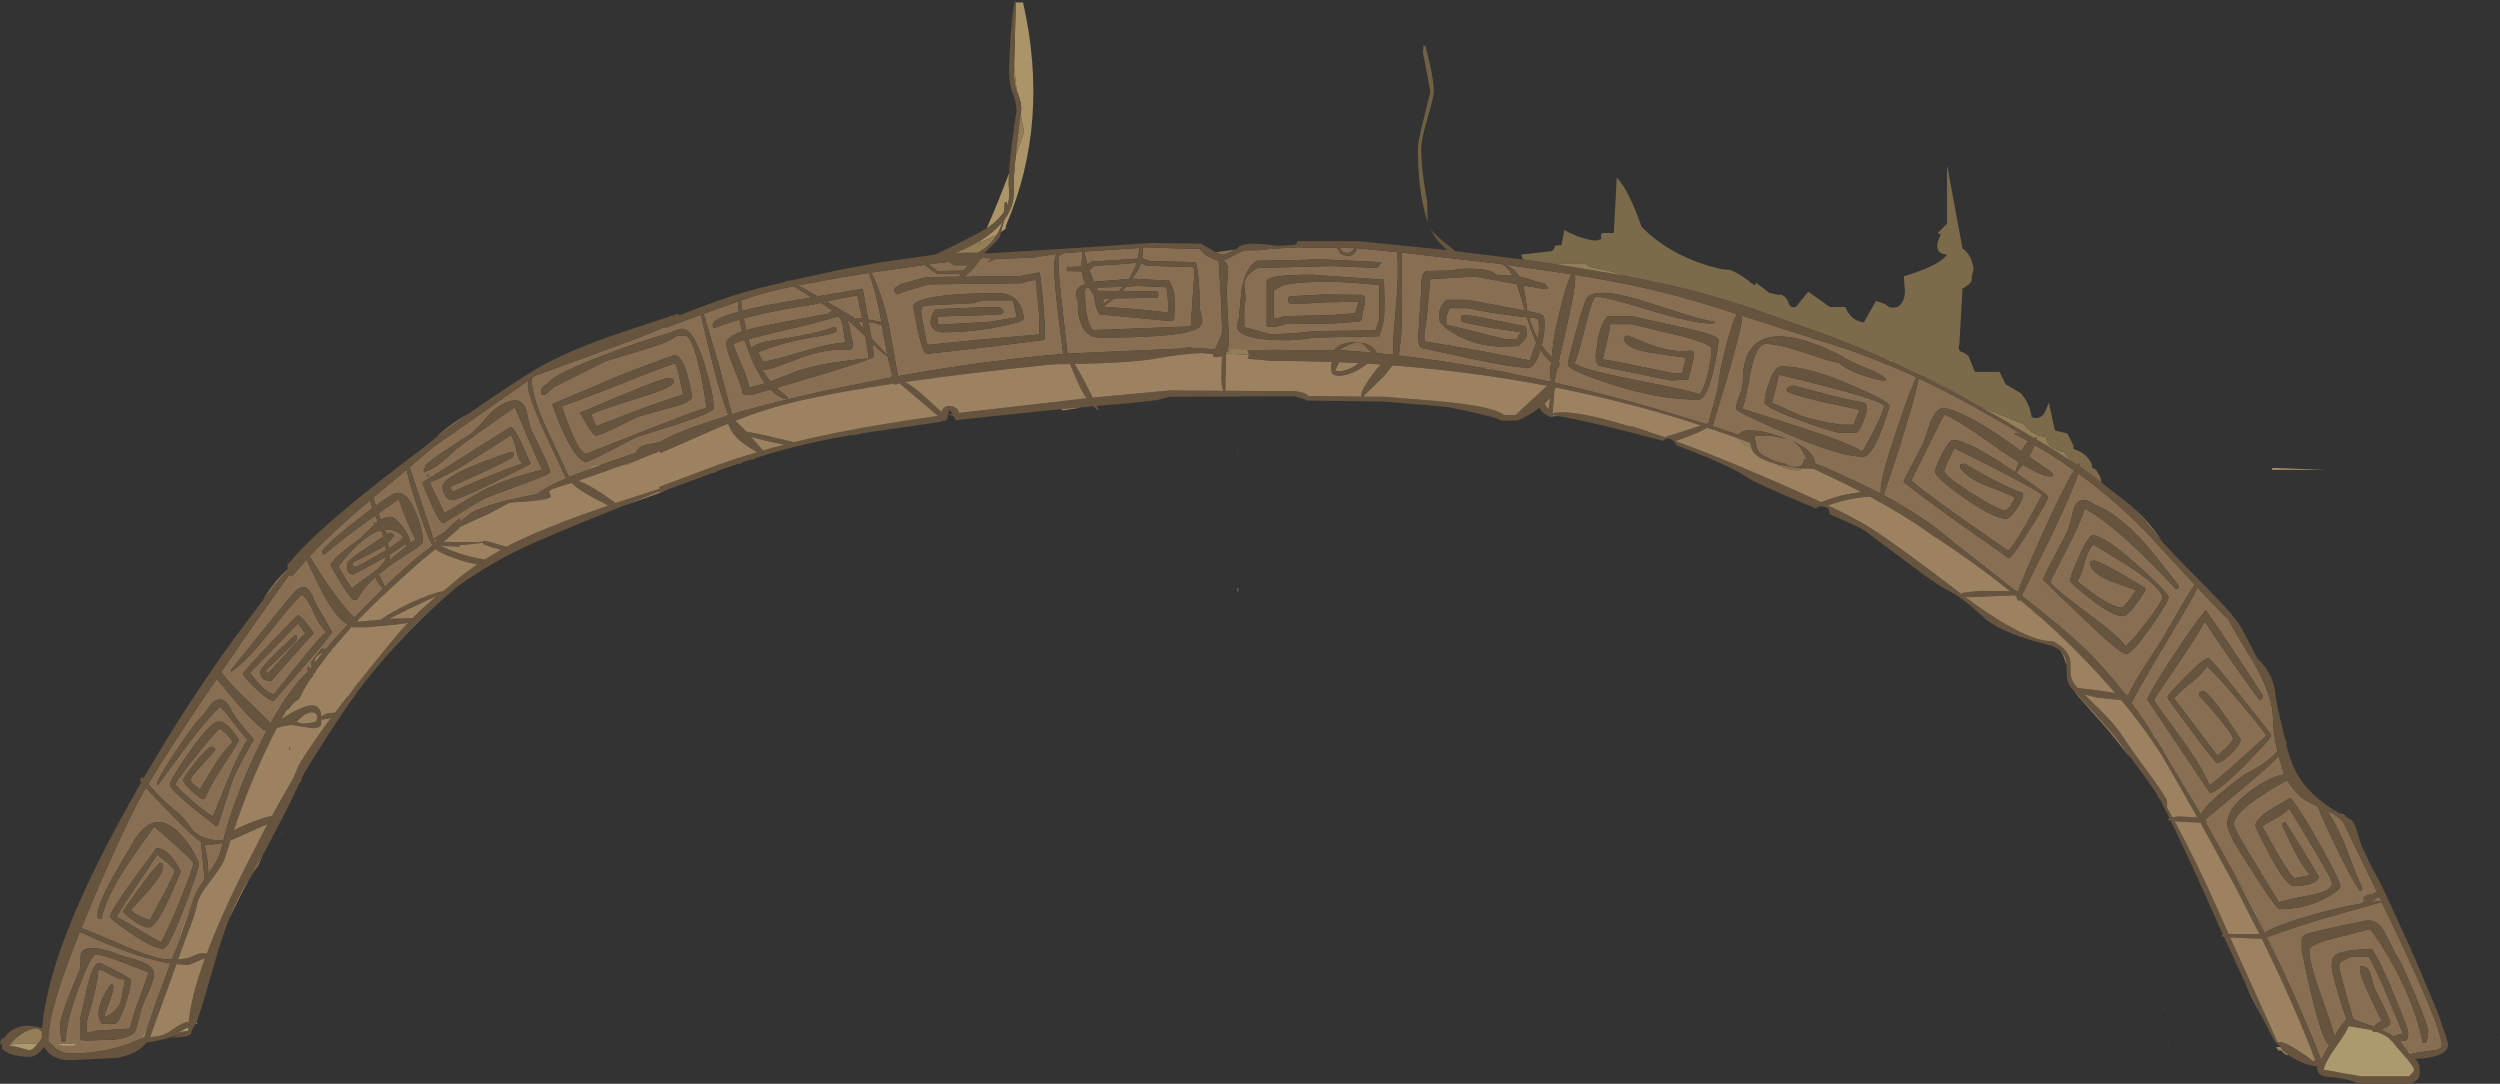 <?xml version="1.0" encoding="UTF-8" standalone="no"?>
<svg xmlns:ffdec="https://www.free-decompiler.com/flash" xmlns:xlink="http://www.w3.org/1999/xlink" ffdec:objectType="frame" height="325.85px" width="751.65px" xmlns="http://www.w3.org/2000/svg">
  <rect width="100%" height="100%" fill="#333333" stroke="none"/>
  <g transform="matrix(1.0, 0.0, 0.0, 1.0, -0.5, -2.15)">
    <use ffdec:characterId="1395" height="325.85" transform="matrix(1.0, 0.0, 0.0, 1.0, 0.5, 2.15)" width="751.65" xlink:href="#shape0"/>
  </g>
  <defs>
    <g id="shape0" transform="matrix(1.0, 0.0, 0.0, 1.0, -0.5, -2.15)">
      <path d="M683.65 143.4 L683.65 142.85 699.9 143.4 683.65 143.4 M297.15 70.8 Q300.45 63.35 303.85 54.3 303.7 57.4 303.9 59.25 304.2 61.7 303.35 63.95 L303.15 62.9 302.6 62.9 302.45 65.75 Q300.95 68.15 297.95 70.25 L297.15 70.8 M305.5 3.2 L305.55 2.9 305.6 2.9 305.5 3.2 M305.9 2.9 L308.1 2.9 Q316.2 38.9 303.1 69.65 302.85 70.25 302.85 70.95 L301.45 71.95 Q301.6 70.85 302.4 68.35 L302.45 68.2 Q305.45 64.15 305.3 59.35 305.15 55.9 305.9 48.85 L308.4 41.7 307.35 36.65 307.55 34.85 Q307.55 32.8 306.45 30.05 L306.15 29.3 305.4 21.8 305.6 15.0 305.9 2.9 M295.55 74.3 Q298.15 72.65 300.05 70.85 L301.85 68.95 Q301.25 71.0 300.3 72.65 L296.2 74.6 Q295.2 75.1 294.5 76.45 L295.55 74.3" fill="#ab9467" fill-rule="evenodd" stroke="none"/>
      <path d="M646.25 220.55 L643.9 217.05 641.25 213.35 641.3 213.15 641.55 213.15 Q643.35 209.35 652.85 193.5 660.15 181.3 661.2 178.85 L669.75 187.8 670.1 187.7 Q672.8 192.85 678.25 201.6 683.9 211.6 683.9 218.25 683.9 222.45 685.25 228.0 682.5 231.35 675.15 235.15 663.9 243.5 662.2 247.0 L652.15 230.3 652.15 230.2 650.5 227.35 648.8 224.3 Q648.75 223.4 648.05 222.85 L647.7 222.2 646.25 220.55 M654.55 179.15 Q655.9 179.15 655.3 179.05 L655.7 178.4 Q647.1 167.4 645.05 165.15 637.4 156.75 630.4 153.9 625.8 150.65 624.0 155.0 622.7 160.85 621.8 162.55 L617.55 170.6 Q614.8 175.85 614.8 176.5 L626.15 187.4 Q637.95 198.75 639.65 198.75 641.5 198.75 647.15 190.7 652.5 182.95 652.5 181.75 652.5 180.45 643.1 172.0 633.15 163.1 629.6 163.1 628.45 163.1 625.65 169.3 622.9 175.3 622.9 176.8 622.9 177.4 629.0 182.2 635.65 187.4 638.8 187.4 640.15 187.4 642.95 183.55 645.6 179.9 645.6 179.05 631.95 170.7 630.15 170.7 L629.05 170.85 628.85 171.0 Q628.75 174.25 634.8 176.75 L642.7 179.6 640.45 182.9 638.65 184.85 Q636.0 184.85 630.6 181.15 L625.05 177.0 Q626.05 175.65 627.25 171.35 628.3 167.4 629.85 165.8 L640.65 172.45 Q650.65 179.1 650.65 181.8 650.65 182.8 646.65 188.2 642.5 193.85 639.65 196.45 637.55 193.4 626.75 185.45 616.95 178.2 616.95 176.95 L621.5 168.0 Q626.3 158.8 627.3 155.0 634.75 159.2 645.35 169.65 650.65 174.8 654.55 179.15 M656.0 184.95 L650.75 194.1 645.2 202.65 Q641.1 209.1 640.35 211.4 L639.65 210.9 639.45 210.9 Q633.8 203.55 627.6 197.5 621.3 191.35 608.35 181.25 L617.5 162.7 Q623.9 149.25 625.35 144.45 636.05 152.2 645.8 162.15 L660.2 177.75 660.35 177.95 Q658.65 180.35 656.0 184.95 M703.95 246.75 L704.15 246.75 Q705.05 246.75 706.05 247.9 L703.95 246.75 M79.5 182.7 Q82.1 178.0 86.15 174.05 L86.95 173.3 86.95 173.55 Q83.4 177.65 79.5 182.7 M116.75 145.2 L116.95 145.0 117.05 144.95 116.75 145.2 M131.35 133.9 L132.55 132.75 Q136.85 128.95 141.5 126.45 L141.55 126.45 139.2 128.1 131.35 133.9 M366.0 77.95 L371.9 77.2 370.3 78.0 Q368.8 78.75 367.95 78.75 367.45 78.75 366.0 77.95 M384.7 76.05 L389.7 75.8 384.7 76.05 M636.7 150.65 Q646.25 157.75 650.4 164.8 L646.35 159.95 Q643.9 156.6 638.55 152.15 L636.7 150.65 M671.7 263.9 L663.65 249.5 Q664.2 249.4 663.8 249.15 L663.5 248.6 677.2 237.1 Q682.9 232.4 685.6 229.45 L687.15 234.75 687.25 235.0 Q683.65 235.45 678.25 239.15 670.15 244.7 670.15 249.75 670.15 251.75 672.85 256.45 L676.65 262.5 681.55 270.1 Q685.25 275.5 685.9 275.5 693.1 275.5 699.15 272.45 704.15 269.95 704.15 268.5 704.15 267.2 698.65 257.2 692.85 246.7 689.15 242.0 L683.1 245.6 Q678.65 248.45 678.65 250.25 678.65 251.2 683.05 259.45 687.9 268.5 690.15 268.5 694.2 268.5 696.15 267.5 697.65 266.75 697.65 265.7 L692.75 257.5 687.65 249.4 Q686.9 249.4 686.8 249.7 L686.65 250.25 690.2 257.75 Q692.6 262.4 695.05 265.25 L692.5 265.8 690.45 266.15 Q689.6 266.15 685.7 259.55 L680.65 250.5 685.2 247.95 Q687.6 246.55 688.8 245.25 L696.6 258.2 Q701.65 266.55 701.65 267.85 701.65 269.85 696.25 271.1 689.1 272.4 685.65 273.4 L678.25 261.2 Q672.15 251.45 672.15 249.9 672.15 246.75 680.6 241.25 684.25 238.8 688.15 236.75 688.8 237.8 689.8 239.05 691.95 241.8 693.65 242.75 L697.45 244.7 Q698.3 247.25 702.0 255.0 707.15 266.0 710.15 270.15 L710.8 269.4 Q708.95 265.25 705.05 255.05 702.6 249.4 700.15 245.9 L700.35 246.0 Q704.55 248.05 705.3 249.9 L715.15 270.3 713.9 270.9 712.85 271.15 Q711.15 271.6 711.15 272.1 L711.25 273.0 710.8 273.7 710.8 273.75 Q704.3 274.8 696.0 277.15 685.55 280.1 681.65 282.45 677.85 274.25 675.25 269.9 L671.7 263.9 M679.8 212.6 Q680.9 212.45 680.9 211.35 669.6 193.9 663.65 185.6 659.45 190.75 652.65 201.25 646.15 211.4 646.15 212.5 L664.9 240.5 Q667.15 240.5 675.45 232.15 683.4 224.1 683.4 223.1 665.4 200.0 664.4 200.0 663.2 200.0 657.65 205.55 652.15 211.05 652.15 211.85 652.15 212.1 659.3 221.75 666.5 231.5 667.15 231.5 668.5 231.5 671.3 228.8 674.15 226.0 674.15 224.4 664.9 210.0 662.9 210.0 L661.95 210.15 661.65 210.25 661.65 211.35 Q664.0 213.6 667.6 218.0 671.9 223.2 671.9 224.35 671.9 224.75 669.8 227.0 L667.3 229.25 Q667.0 229.25 661.8 222.2 L654.15 212.1 Q655.7 210.2 659.6 207.15 662.85 204.5 664.05 202.5 667.65 205.75 674.8 214.3 681.8 222.65 681.8 223.4 668.3 235.95 664.8 238.25 662.4 232.35 654.9 222.2 648.15 213.0 648.15 212.6 648.15 212.2 654.25 203.35 661.1 193.3 663.4 189.0 672.1 202.25 679.8 212.6 M687.1 294.45 L682.3 283.85 Q690.9 280.75 698.05 278.6 L716.6 273.35 718.05 276.4 718.05 276.6 718.05 276.75 718.8 278.0 720.9 282.4 Q734.65 311.35 734.65 316.45 734.65 317.85 731.2 318.05 L725.95 318.85 723.2 316.8 722.4 315.75 722.0 315.25 Q723.7 315.1 724.15 314.75 724.55 314.4 724.55 312.7 724.55 311.45 720.4 301.45 716.0 290.85 713.65 287.5 704.85 287.65 702.5 289.4 701.55 290.15 701.55 292.75 701.55 294.2 703.6 301.25 704.95 306.0 706.05 308.5 L705.2 309.5 704.95 309.5 704.8 310.0 Q703.7 311.45 702.3 313.8 702.0 311.5 698.55 302.05 694.8 291.75 694.8 287.9 694.8 286.15 701.85 284.35 L713.15 281.5 Q719.1 289.65 723.2 298.6 727.35 307.6 728.9 315.65 L729.9 315.65 Q730.55 314.15 730.55 312.25 730.55 310.65 726.55 301.1 722.55 291.55 720.8 289.0 L717.45 282.45 Q715.15 278.2 711.65 279.0 696.35 282.15 694.2 282.9 692.8 283.4 692.55 284.4 L692.55 287.75 Q693.9 294.8 695.65 302.0 698.85 315.2 700.8 316.4 699.65 318.3 698.45 320.7 L697.95 319.65 Q693.0 307.2 687.1 294.45 M716.45 311.7 Q718.05 311.0 718.45 310.7 719.15 310.2 719.15 309.15 L717.5 305.45 714.65 299.75 Q714.1 298.6 713.3 295.15 712.35 292.35 710.15 292.65 710.05 292.6 710.05 293.85 710.05 295.2 713.0 301.65 715.75 307.7 716.65 309.0 714.85 310.05 714.2 310.85 L708.15 308.65 707.8 307.85 705.8 300.8 Q703.8 293.75 703.8 292.95 703.8 291.7 704.45 291.25 L707.3 289.75 712.65 289.75 Q715.25 294.3 717.95 300.85 L722.8 312.45 722.65 313.0 Q721.35 313.15 720.25 313.8 718.8 312.9 716.75 311.95 L716.45 311.7 M716.45 273.05 L713.3 273.4 714.55 272.6 715.8 271.65 716.45 273.05 M723.4 292.35 L722.45 290.95 722.45 291.05 723.05 292.4 723.2 292.45 723.4 292.35 M732.45 313.7 L732.45 315.1 732.65 315.1 732.45 313.7 M529.0 137.5 L528.3 135.55 528.4 134.7 528.15 134.6 528.0 133.3 530.25 133.1 532.5 133.05 533.4 133.2 534.4 133.35 537.7 134.15 534.75 133.1 Q530.2 131.6 526.9 131.55 523.7 131.5 523.4 132.95 L515.4 130.3 519.85 115.5 Q524.25 100.35 524.25 97.55 L524.25 97.05 547.8 104.6 Q562.0 108.8 576.75 115.6 575.45 117.6 571.1 130.4 565.95 145.6 565.95 149.45 L566.0 150.4 565.25 150.25 Q559.65 147.35 553.2 144.45 L553.55 144.5 552.3 144.0 551.35 143.65 546.9 141.75 546.9 141.7 546.75 141.7 546.15 141.45 Q546.15 137.8 539.2 134.75 540.95 135.6 541.9 136.85 L543.3 139.35 544.05 140.55 542.9 140.1 Q542.9 140.9 542.5 141.55 L542.45 141.65 542.8 141.8 542.35 141.85 Q541.8 142.55 540.75 142.55 538.25 142.55 537.2 141.55 534.05 141.05 531.95 139.7 530.1 139.25 529.15 137.75 L529.0 137.5 M505.4 96.1 L493.25 92.25 Q478.95 88.05 477.25 92.45 475.95 95.8 473.9 103.45 471.9 110.7 471.9 111.7 471.9 113.4 484.55 117.55 498.9 122.3 511.05 122.3 513.6 122.3 515.65 113.5 516.7 109.05 517.25 104.4 517.25 103.25 510.4 101.5 L491.05 97.2 484.0 97.2 Q482.05 98.85 480.95 104.05 L480.25 109.0 Q480.25 111.4 481.3 112.15 L502.9 116.55 508.05 116.25 509.05 112.5 509.85 109.0 509.6 107.9 Q509.6 107.85 508.85 107.55 503.6 108.3 496.55 105.75 L489.95 103.05 Q489.15 103.05 488.9 103.35 L488.7 103.65 Q488.85 106.25 493.7 107.55 496.75 108.35 507.4 109.65 L506.3 114.35 504.0 114.45 Q484.8 110.45 482.4 110.2 L482.4 109.95 Q484.05 103.7 484.65 99.6 L490.9 99.6 505.7 103.1 Q515.1 105.6 515.1 106.95 515.1 109.8 513.95 114.55 512.65 120.0 511.25 120.7 509.8 119.85 493.2 116.6 476.8 113.4 473.85 111.5 474.9 109.45 477.3 99.65 479.3 91.35 480.4 91.35 483.3 91.35 496.45 95.4 509.55 99.4 514.8 99.4 516.15 99.4 516.2 98.95 512.55 98.4 505.4 96.1 M561.25 115.2 Q565.55 116.55 566.7 116.55 568.05 116.55 567.35 115.95 566.3 114.65 561.35 112.7 555.9 110.55 554.25 109.2 536.4 100.1 529.1 105.0 524.55 108.1 524.55 116.1 524.55 118.65 523.55 120.95 522.5 123.3 522.5 125.15 522.5 125.95 537.4 132.4 553.65 139.45 560.65 139.45 564.15 139.45 568.6 124.2 568.6 122.9 556.95 117.85 544.05 112.3 536.1 112.3 534.2 112.3 532.5 116.9 531.05 120.8 531.05 123.15 531.05 124.55 541.1 128.3 550.25 131.7 553.75 132.3 L558.55 132.3 Q559.6 131.8 560.8 128.6 561.85 125.85 561.85 124.95 L561.55 123.65 560.75 123.1 Q558.35 122.95 548.95 120.5 L539.95 118.1 Q538.15 118.1 537.65 119.25 L537.8 119.85 Q539.85 120.9 547.25 122.7 L559.65 125.35 Q558.2 128.55 557.9 129.85 L553.85 129.85 Q546.1 128.6 542.05 127.15 L533.2 123.25 534.35 119.0 535.35 114.8 Q566.95 122.35 566.95 124.25 566.95 125.7 563.8 131.85 L560.5 137.9 Q555.85 135.15 541.9 130.65 L524.4 125.05 Q525.45 121.95 527.0 113.0 528.75 105.55 531.4 105.55 535.3 105.55 543.1 108.2 551.4 111.05 553.4 111.2 555.6 113.4 561.25 115.2 M499.8 89.85 Q509.8 92.3 522.65 96.55 520.9 100.35 519.15 107.45 517.25 115.1 517.25 117.0 517.25 118.15 514.15 129.5 L514.15 129.6 513.4 129.55 513.25 129.6 507.95 127.95 499.6 125.45 497.4 124.8 492.25 123.35 490.8 122.95 Q479.15 119.75 467.9 117.2 L467.8 117.05 468.8 112.5 469.15 112.7 469.45 111.5 469.05 111.25 471.05 102.6 Q474.1 89.35 474.1 86.05 L474.0 84.75 Q488.95 87.2 499.8 89.85 M526.6 133.85 L526.5 133.85 525.8 133.75 526.6 133.85 M542.3 142.95 Q541.55 143.55 541.1 143.55 537.7 143.55 534.6 141.65 L540.2 142.7 542.3 142.95 M607.35 132.35 L606.0 132.5 610.4 134.85 Q609.05 136.0 608.3 137.85 L604.0 134.8 Q592.1 126.4 585.05 124.75 582.8 124.7 580.95 128.95 L578.85 135.15 575.45 141.8 Q572.85 146.5 572.85 146.9 572.85 147.5 588.6 158.8 L604.5 170.0 Q605.3 170.0 610.8 161.3 616.3 152.65 616.3 151.55 616.3 150.85 604.6 142.95 592.05 134.45 587.7 134.45 586.55 134.45 584.4 138.65 582.35 142.6 582.35 144.05 582.35 145.7 591.0 151.8 600.0 158.1 603.75 158.1 604.75 158.1 606.7 155.3 608.7 152.45 608.7 151.0 608.7 149.65 608.6 150.4 604.35 148.8 598.65 145.8 594.0 143.35 591.3 141.55 L589.9 141.75 589.9 142.95 Q592.65 146.25 597.4 148.05 604.5 150.7 606.3 151.75 L605.3 153.75 Q604.15 155.6 603.25 155.6 601.45 155.6 593.25 150.4 585.05 145.15 585.05 143.85 585.05 142.95 588.05 136.9 596.85 141.15 604.4 145.15 614.4 150.35 614.4 151.1 L609.8 159.5 Q605.05 167.7 604.2 167.7 L589.65 157.55 Q575.2 147.25 575.2 146.5 584.85 126.9 585.05 126.9 586.95 126.9 600.05 136.15 604.2 139.1 607.45 141.1 L606.4 144.05 606.7 144.3 608.65 141.85 Q614.6 145.4 616.95 145.4 617.8 145.4 617.8 145.05 L617.65 144.7 617.5 144.3 610.55 139.4 612.3 135.95 Q618.3 139.4 624.1 143.55 619.75 150.95 613.5 165.1 608.45 176.5 607.3 180.05 L606.8 180.0 597.5 172.75 587.3 164.75 585.75 163.45 Q578.35 157.25 567.05 151.15 L566.95 150.65 566.9 150.65 Q568.9 145.25 572.8 132.65 577.25 118.2 577.25 116.0 L577.25 115.85 Q585.15 119.55 593.15 123.95 L604.55 130.45 607.35 132.35 M592.15 122.4 L584.7 118.4 578.35 115.2 578.8 115.35 Q584.0 117.1 592.15 122.4 M369.65 107.1 L369.85 106.2 Q370.15 104.35 369.85 101.3 L369.6 96.3 369.3 89.6 369.75 83.75 Q369.7 81.0 368.25 80.55 L371.0 79.2 374.45 77.4 378.65 77.4 382.95 76.95 390.55 76.5 402.5 76.7 403.25 77.9 Q403.95 79.05 405.9 79.05 407.2 79.05 407.8 78.2 L408.5 76.95 407.8 76.85 407.0 77.7 Q406.4 78.2 405.55 78.2 404.15 78.2 403.7 77.2 L403.45 76.7 408.2 76.75 420.55 77.95 Q421.05 83.0 420.5 90.6 L419.4 104.15 419.4 108.85 414.45 108.3 Q412.85 105.05 407.95 105.05 403.5 105.05 401.55 107.45 L390.2 107.45 379.5 107.15 369.65 107.1 M413.7 82.65 Q414.6 82.7 414.9 82.35 L415.9 80.95 413.25 80.85 407.1 80.55 394.9 80.0 394.2 80.25 378.65 80.55 Q375.2 81.8 373.75 89.55 L373.0 97.65 372.55 99.45 Q372.25 100.8 373.0 101.7 375.3 104.45 387.85 104.45 L392.0 104.15 395.55 103.65 415.15 103.25 Q416.4 99.65 416.65 97.75 L416.75 92.9 416.6 86.25 395.1 84.75 Q383.65 84.75 381.85 86.05 381.2 86.45 381.35 87.3 L381.35 88.8 381.35 100.15 381.75 100.3 383.2 100.4 Q384.65 100.4 386.9 99.6 L401.35 99.4 408.9 98.85 409.65 98.65 Q410.0 98.4 410.0 97.55 410.0 96.85 410.5 95.1 L410.95 92.65 410.7 91.35 410.0 90.8 398.3 90.7 388.3 91.25 387.9 91.5 387.85 92.3 Q387.85 93.15 388.15 93.3 L388.9 93.4 392.7 93.4 399.25 93.05 409.05 92.85 408.5 94.55 407.95 96.35 402.3 96.75 401.2 96.9 386.75 97.2 385.05 97.7 383.45 98.0 383.45 89.5 386.2 87.95 Q389.85 86.85 400.8 86.85 L407.5 87.15 415.15 87.85 415.15 98.3 414.55 100.05 414.05 101.5 396.0 101.7 389.5 102.35 382.55 102.7 379.0 101.7 374.6 100.55 374.6 94.25 Q375.3 92.15 374.6 88.0 374.65 84.5 378.8 82.7 L400.8 82.15 413.7 82.65 M445.2 112.6 Q432.95 110.4 421.1 109.05 L421.8 102.8 422.05 93.6 421.95 78.1 452.0 81.55 Q453.9 82.55 455.3 84.95 L455.35 85.05 450.2 84.75 Q448.6 82.4 438.1 83.1 L438.1 83.45 429.45 83.65 Q428.25 83.95 427.95 86.15 427.8 87.05 427.8 89.7 L426.9 103.45 Q426.9 106.0 427.8 106.75 L443.15 110.05 Q455.55 112.7 460.0 112.7 462.05 112.7 463.65 107.3 465.05 109.55 466.85 111.1 L466.45 114.25 466.85 116.7 466.85 116.75 466.85 116.95 450.75 113.6 Q449.5 113.0 448.15 112.75 L445.2 112.6 M460.95 97.65 Q462.7 97.8 463.0 98.35 463.2 98.7 463.2 101.05 463.2 102.2 462.8 103.85 461.15 100.9 460.2 97.6 L460.95 97.65 M460.0 86.0 L457.35 85.35 Q455.85 83.0 452.95 81.7 L472.95 84.6 Q471.3 87.85 469.4 96.0 467.4 104.35 467.4 106.45 L467.05 109.55 Q465.4 107.95 464.05 105.9 464.85 102.6 464.85 100.55 L464.8 97.75 Q464.55 96.8 462.85 96.3 L459.7 95.7 459.15 91.6 458.5 87.95 464.75 89.05 Q466.1 89.05 465.85 88.5 L464.85 87.3 Q463.2 87.2 460.0 86.0 M436.8 85.7 L444.05 85.3 456.55 87.6 458.65 94.25 459.05 95.55 441.85 92.3 435.35 92.3 Q433.7 94.1 433.4 95.3 433.25 95.75 433.25 98.1 433.25 99.95 438.45 102.85 444.75 106.35 452.35 106.35 L457.05 106.2 458.75 104.5 459.55 103.1 459.3 100.3 449.75 98.4 Q443.15 96.9 440.8 96.9 439.95 96.9 439.8 97.35 L439.85 97.75 Q439.85 98.5 440.1 98.95 L448.35 100.65 457.8 102.05 Q456.75 103.25 456.75 104.05 L453.2 104.2 Q437.65 100.2 435.35 99.85 L435.35 97.2 435.85 95.95 436.35 94.8 441.75 94.8 Q449.3 96.45 459.6 97.55 461.1 102.4 462.25 104.8 L462.4 105.1 462.2 105.7 460.45 110.5 446.7 107.85 428.75 104.75 428.75 101.95 Q429.45 99.0 429.8 94.05 L430.55 86.1 436.8 85.7 M365.6 107.15 L357.05 106.6 357.05 106.9 321.45 108.45 320.1 96.55 Q318.7 84.4 318.7 80.4 318.7 79.45 319.05 79.0 L320.1 78.35 320.05 78.3 325.9 77.85 325.7 81.85 325.7 82.25 321.85 82.45 321.4 82.3 Q321.25 82.2 321.25 83.0 321.25 83.9 321.4 83.85 L321.5 83.65 325.8 83.75 Q326.05 86.25 327.0 87.45 325.45 88.0 324.75 88.7 323.8 89.6 324.1 91.05 L324.6 93.15 Q324.4 95.8 325.15 98.4 326.65 103.65 331.35 103.65 356.15 103.65 360.6 100.85 362.25 99.8 361.9 97.95 L361.2 94.7 Q361.2 84.95 360.0 80.95 L346.35 80.7 343.95 79.8 344.05 78.5 344.0 76.6 345.5 76.5 353.45 76.8 361.2 76.95 Q362.25 78.55 364.55 79.7 L366.9 80.6 367.65 93.1 367.95 101.6 Q367.95 102.65 366.6 105.5 L365.8 107.15 365.6 107.15 M338.55 81.5 L342.25 81.15 Q341.45 83.65 339.85 86.05 L329.4 86.85 329.05 86.05 328.0 83.35 329.55 82.05 338.55 81.5 M342.15 86.0 L340.95 86.0 Q342.8 83.4 343.55 81.25 L345.3 82.05 359.2 82.45 359.55 83.15 359.6 84.25 358.5 100.3 329.2 101.4 Q327.7 100.15 327.05 95.45 326.7 92.75 326.7 89.9 L326.8 88.9 Q326.9 88.8 327.45 88.65 L327.95 88.65 329.5 91.1 Q329.55 92.45 329.9 93.9 330.35 95.75 331.1 96.65 L352.1 98.65 353.5 98.4 353.65 93.9 353.55 90.7 Q353.3 89.2 352.1 86.55 L344.95 86.15 342.15 86.0 M343.1 76.7 L342.6 79.9 330.65 80.7 329.15 80.6 Q328.8 80.7 327.45 81.7 L326.45 77.8 332.3 77.4 343.1 76.7 M402.95 107.45 L404.35 106.65 Q407.0 105.1 408.75 105.1 409.95 105.1 410.9 106.1 412.15 107.55 413.15 108.2 L404.0 107.45 402.95 107.45 M337.9 89.65 L339.15 88.35 342.35 88.1 345.05 88.25 351.2 88.5 351.5 90.85 351.75 93.35 351.65 96.1 343.3 95.2 332.2 94.35 335.6 91.85 347.85 91.7 348.55 91.75 348.8 90.8 Q348.8 89.95 348.6 89.85 L347.85 89.75 337.9 89.65 M332.2 93.6 L332.2 91.9 334.45 91.9 332.2 93.6 M331.1 89.6 L330.55 89.6 330.1 88.6 338.05 88.4 336.9 89.65 331.1 89.6 M282.45 83.65 L279.65 81.65 285.75 80.9 286.15 81.15 287.4 81.9 291.4 81.9 292.2 80.95 292.45 80.9 290.25 83.5 282.45 83.65 M279.6 82.65 L282.2 84.45 289.2 84.55 288.95 84.75 289.6 85.25 289.75 85.35 279.15 85.45 273.4 87.0 Q270.0 87.85 269.25 89.3 L269.35 89.85 Q269.75 90.3 270.6 90.6 271.95 89.7 279.95 87.65 L307.85 87.3 309.95 86.6 311.9 86.3 312.45 91.85 313.0 97.3 313.0 102.7 294.15 104.35 279.95 105.8 279.1 105.7 279.15 105.55 278.3 101.05 277.45 96.2 277.55 94.95 Q277.85 94.2 278.95 94.0 L293.8 93.25 294.0 92.9 296.65 92.45 305.15 92.45 Q305.25 93.6 306.25 97.55 L298.2 98.9 283.3 99.75 Q282.45 99.75 282.4 99.05 L282.35 97.85 282.6 97.3 296.3 96.9 300.95 96.65 Q301.85 96.65 302.05 96.3 L302.2 95.65 Q301.85 94.9 300.85 94.55 L295.95 94.55 281.9 95.1 Q281.2 95.7 280.65 97.2 L280.25 98.95 Q280.25 99.75 280.8 100.6 281.75 102.05 283.85 102.05 292.45 102.05 300.8 100.4 308.25 98.95 308.25 98.0 308.25 95.9 307.2 93.95 305.3 90.3 300.55 90.3 285.6 90.3 279.15 91.9 275.05 92.9 275.05 94.25 L276.45 101.5 Q278.05 108.55 279.15 108.55 L297.85 106.45 314.5 104.35 314.6 99.85 314.05 92.0 Q313.4 85.3 313.0 84.05 L307.2 85.15 290.3 85.35 Q291.85 84.35 293.6 82.3 L295.45 79.8 296.35 79.7 298.9 79.9 298.3 80.3 297.3 81.0 297.8 80.8 300.35 79.9 302.6 79.9 311.05 79.6 318.05 78.5 Q317.45 79.85 317.45 82.8 317.45 86.65 318.8 97.8 L320.15 108.55 Q296.05 110.6 270.5 115.25 L269.7 110.8 269.75 110.8 269.7 110.75 267.65 99.45 Q265.7 90.75 262.5 84.1 L278.45 81.8 279.6 82.65 M258.45 98.95 L259.85 98.9 260.1 100.15 260.3 101.05 258.45 98.95 M255.25 98.3 L255.75 98.65 260.7 103.25 261.65 109.4 Q261.65 110.3 261.35 110.2 L261.0 109.95 Q246.9 111.3 239.8 113.85 L233.85 116.2 232.15 116.85 229.6 113.4 Q232.15 113.35 240.5 110.0 248.6 106.8 256.0 107.3 256.5 107.15 256.7 106.85 L256.95 105.5 255.85 100.25 255.25 98.3 M252.9 95.1 L249.0 92.8 253.2 91.9 258.25 90.95 258.4 91.35 259.7 97.95 258.15 97.8 257.65 98.1 257.4 97.8 253.9 95.7 252.9 95.1 M244.65 93.8 L247.25 93.2 250.95 95.5 250.8 95.55 Q249.85 95.95 249.35 96.5 232.35 99.6 227.1 100.8 L224.85 101.4 224.1 97.9 226.75 97.2 Q235.55 95.05 244.65 93.8 M253.95 85.45 L261.7 84.2 Q263.95 89.9 265.55 99.05 L265.0 98.85 261.5 98.2 259.9 88.95 246.35 91.25 240.45 87.95 253.95 85.45 M173.4 144.85 L171.6 145.6 164.55 130.45 Q160.45 121.55 160.3 115.9 L161.4 115.1 183.75 106.95 Q195.35 102.75 200.55 100.35 L200.55 100.75 209.8 97.3 211.2 96.8 214.85 111.85 Q217.1 120.85 219.55 127.05 L219.45 127.05 218.95 126.9 219.0 127.2 210.8 129.9 Q202.8 132.7 199.1 134.95 L199.1 135.05 194.2 136.0 Q192.15 136.75 191.75 138.25 L182.0 141.65 181.15 141.95 179.05 142.0 Q177.35 143.15 175.0 144.15 L173.4 144.85 M242.6 121.0 Q230.25 123.8 220.55 126.7 L216.45 111.2 212.05 96.5 222.55 92.75 222.5 94.1 222.6 95.9 Q214.8 97.95 214.8 99.8 214.8 100.65 215.05 100.65 L216.0 100.55 Q218.15 99.55 222.85 98.25 L223.6 101.8 Q218.9 103.4 218.9 105.5 218.9 107.45 221.3 113.15 223.7 118.85 223.7 120.55 L224.8 120.85 226.25 120.95 232.15 119.25 Q234.35 121.55 236.8 122.15 237.35 122.05 237.35 121.6 L233.95 118.75 Q263.3 110.2 263.3 109.35 L262.8 105.4 Q265.15 107.8 267.4 109.4 L268.8 115.25 268.5 115.15 268.4 115.45 268.6 115.6 249.2 119.5 243.05 120.9 242.65 120.9 242.6 121.0 M212.05 110.9 Q208.4 99.4 204.4 101.25 L200.6 102.65 Q194.45 104.25 182.45 108.8 167.25 114.55 165.35 117.25 163.15 118.7 163.15 119.65 163.15 120.4 163.3 120.65 L163.4 120.85 164.55 120.75 167.05 118.5 182.55 110.75 193.8 107.35 Q201.6 105.05 203.85 103.2 L206.55 103.1 Q208.4 103.1 210.5 111.6 212.0 117.8 212.9 124.75 210.15 125.45 193.2 132.1 L176.8 138.6 Q174.2 138.6 169.4 124.25 172.3 123.45 187.85 117.3 202.5 111.5 203.3 111.5 203.95 111.5 204.75 115.5 L205.9 120.75 Q197.45 123.45 190.45 126.2 L179.8 130.25 Q178.3 127.3 178.4 126.6 181.25 125.3 193.8 121.4 203.05 118.5 203.05 117.0 203.05 116.25 202.85 116.15 L202.65 116.0 201.3 115.85 Q199.15 115.85 174.9 126.25 L176.9 129.75 Q179.0 133.1 179.55 133.1 180.85 133.1 186.3 130.4 L192.05 127.5 203.2 124.4 Q208.65 122.9 208.65 121.25 L207.2 115.0 Q205.35 108.85 203.3 108.85 188.2 114.4 184.55 116.0 180.8 117.7 172.85 121.0 166.55 123.6 166.55 123.7 168.05 128.15 170.05 132.45 174.05 141.0 176.8 141.0 177.45 141.0 184.35 137.45 L191.8 133.6 204.1 129.7 Q215.05 126.1 215.05 124.85 215.05 120.25 212.05 110.9 M224.35 104.4 L226.45 110.0 Q228.4 114.5 230.55 117.4 L225.75 118.75 225.6 118.2 Q225.55 116.75 223.25 111.45 221.0 106.15 221.0 105.7 221.0 105.35 224.35 104.4 M229.1 109.45 L228.45 108.0 Q237.05 104.7 246.0 103.35 252.0 102.4 252.0 101.65 252.0 100.8 251.8 100.7 L251.1 100.55 Q245.35 102.65 233.4 104.4 227.8 105.25 226.35 106.8 L225.5 104.1 234.05 102.0 Q249.1 98.5 252.5 97.2 253.9 98.55 254.1 101.3 254.35 104.3 254.9 105.15 250.0 105.3 241.15 108.05 232.5 110.75 230.2 110.75 229.75 110.75 229.1 109.45 M223.25 92.5 L228.9 90.65 Q232.85 89.5 239.1 88.2 L244.5 91.55 234.0 93.4 Q227.9 94.5 223.7 95.6 L223.25 92.5 M194.2 139.65 L189.3 141.75 188.35 141.8 188.7 141.65 194.2 139.65 M134.0 162.25 L130.8 164.15 123.65 142.6 130.75 136.6 159.4 116.5 159.4 119.6 Q160.7 124.6 164.8 133.35 L170.7 146.0 Q164.65 148.6 161.9 150.75 147.3 153.4 141.95 156.5 L139.55 158.4 139.1 158.6 138.65 158.9 138.65 158.05 Q136.65 159.6 134.1 162.15 L134.0 162.25 M165.9 144.2 Q165.9 143.0 163.45 138.05 L160.8 132.6 Q159.7 130.75 158.8 125.65 157.6 121.75 154.05 122.75 150.1 123.9 147.45 126.95 143.55 131.45 142.05 132.6 L136.75 136.05 134.45 137.55 Q128.3 141.65 128.3 142.4 L128.3 142.75 127.9 143.4 Q127.9 144.2 128.05 144.15 L128.15 144.0 Q131.45 143.25 137.75 137.1 146.5 130.6 155.3 124.6 L159.3 134.0 Q161.7 139.7 163.55 143.35 152.9 146.0 146.05 149.45 144.35 150.25 134.05 156.5 133.75 155.4 131.9 151.85 130.1 148.4 129.8 147.1 135.2 145.1 142.8 140.2 L154.05 133.0 Q155.15 134.25 155.7 137.35 156.25 140.3 157.55 141.5 147.9 144.9 136.55 150.0 L135.9 148.5 145.8 144.1 Q155.05 139.85 155.05 139.0 155.05 138.2 154.8 138.15 L154.05 138.0 Q145.35 141.05 141.95 142.55 133.55 146.2 133.55 148.5 133.55 149.4 134.05 150.6 134.9 152.5 136.55 152.5 138.2 152.5 149.3 147.05 L160.05 141.6 Q155.35 130.5 154.05 130.5 L127.55 147.2 Q127.55 147.8 130.05 153.45 132.75 159.5 133.8 159.5 145.3 152.35 146.55 151.85 L159.1 147.15 Q165.9 144.65 165.9 144.2 M199.15 133.4 L199.15 133.55 199.25 133.4 199.15 133.4 M267.3 108.95 L263.3 104.75 262.5 103.75 261.65 99.0 261.65 98.95 264.3 99.5 265.7 100.0 265.7 100.2 267.3 108.95 M128.95 145.55 L129.15 145.4 129.7 145.0 128.75 144.85 Q128.8 145.5 128.95 145.55 M127.85 168.2 Q122.3 172.7 116.25 178.55 L115.45 176.95 114.4 174.85 117.15 172.6 119.65 170.85 125.25 167.25 Q127.65 165.7 127.65 164.95 127.65 161.05 125.2 155.5 122.1 148.55 118.25 150.95 116.1 152.25 113.5 154.15 L112.75 151.75 122.75 143.35 Q123.1 145.75 125.8 153.95 128.65 162.5 130.2 165.55 L128.05 167.75 127.85 168.2 M92.75 204.5 Q87.75 208.95 81.9 219.6 L75.75 213.55 Q69.25 207.55 67.05 204.15 78.35 187.55 87.4 175.1 L88.45 175.25 92.65 170.4 Q96.55 178.8 98.25 181.75 102.2 188.65 105.15 189.85 L101.25 194.15 101.15 194.15 101.1 194.25 98.45 197.3 97.25 197.15 96.35 198.25 93.95 201.35 93.95 201.4 93.75 201.6 93.75 203.0 93.6 203.15 93.5 202.8 92.95 202.8 93.1 203.85 93.0 204.0 92.75 204.5 M89.85 179.35 Q89.15 179.85 85.6 184.25 L69.8 203.75 70.1 204.1 Q75.4 200.1 81.25 192.6 88.1 183.85 91.3 180.85 93.3 182.7 94.9 186.5 96.5 190.2 98.55 192.1 95.95 194.5 89.15 203.0 L82.9 210.85 Q81.3 210.85 78.45 207.85 L75.6 204.5 82.95 196.95 90.1 189.6 92.35 192.6 Q90.15 194.5 86.35 198.85 L81.1 204.6 80.3 203.85 86.05 198.25 Q89.8 194.65 89.8 194.25 L89.65 193.3 89.3 193.0 Q78.8 202.65 78.8 203.95 78.8 205.1 79.05 205.55 79.7 206.85 82.05 206.85 L87.15 201.1 Q92.8 194.6 94.8 192.6 94.05 191.25 92.5 189.35 90.7 187.1 90.05 187.1 89.85 187.1 81.75 195.6 73.6 204.2 73.6 204.7 73.6 205.55 77.35 209.1 81.3 212.85 82.8 212.85 100.3 193.1 100.3 192.15 L98.15 188.35 Q95.7 184.25 94.8 182.25 93.0 177.1 89.85 179.35 M117.7 170.5 L117.7 169.35 117.7 168.85 122.3 165.8 123.2 165.95 117.7 170.5 M117.7 162.3 L116.9 162.8 116.1 161.4 Q119.35 161.0 121.85 163.65 120.65 164.95 117.45 167.0 L117.1 165.45 119.0 163.25 Q118.8 162.5 117.7 162.3 M104.25 169.95 Q106.7 167.0 109.15 164.95 112.4 162.25 115.15 161.6 L115.75 163.5 111.15 166.55 Q104.95 170.7 104.95 171.5 104.8 172.45 104.95 173.25 105.25 174.85 106.8 174.85 L113.15 171.45 116.6 169.5 Q116.4 170.85 115.0 172.25 L114.15 173.2 114.0 173.3 106.25 179.05 104.1 175.65 102.3 172.55 Q102.3 172.3 104.25 169.95 M106.55 172.3 L106.6 172.0 106.6 171.25 114.6 167.15 116.35 166.05 116.55 167.6 Q115.25 168.35 113.7 169.25 107.95 172.55 107.5 172.55 106.65 172.55 106.55 172.3 M113.3 159.7 L112.7 160.25 109.0 163.85 Q99.95 170.4 99.95 172.2 L102.95 177.4 Q106.1 182.45 106.8 182.45 108.2 182.45 108.05 182.15 109.65 178.95 113.4 175.6 113.5 176.3 114.35 177.55 L115.6 179.2 107.0 187.85 Q103.7 184.5 99.65 178.8 96.3 174.0 93.6 169.4 100.75 161.75 111.7 152.6 L112.45 154.9 105.1 160.65 Q97.4 167.0 97.4 167.95 97.4 168.8 97.8 168.85 L98.2 168.7 Q104.05 163.7 113.35 157.15 L114.1 159.0 113.55 159.5 112.6 159.05 113.3 159.7 M114.95 158.45 L114.3 156.5 Q117.15 154.45 120.35 152.3 L122.65 158.3 Q124.0 161.7 125.5 164.3 L124.55 165.0 123.75 165.25 Q123.75 163.35 121.5 160.45 119.25 157.55 117.8 157.55 116.4 157.55 114.95 158.45 M131.05 164.75 L130.8 164.15 131.5 164.35 131.05 164.75 M97.55 198.35 L96.05 199.25 95.4 199.95 Q95.9 198.7 97.55 198.35 M71.05 243.7 Q69.0 249.4 67.65 254.75 61.85 255.1 58.6 251.95 55.55 247.7 53.85 246.4 51.25 244.35 48.25 241.35 L45.05 237.9 Q51.3 227.4 65.65 206.25 L71.85 213.65 Q77.75 220.45 80.6 222.05 L78.35 226.45 Q75.2 233.0 72.75 239.15 L72.0 240.6 71.05 243.7 M66.6 214.6 Q68.15 215.9 70.45 219.15 L74.85 224.6 Q71.95 229.35 69.0 236.6 L64.55 247.65 Q62.3 246.4 57.85 242.55 53.35 238.65 53.35 237.9 53.35 237.0 58.95 230.05 64.1 223.55 66.35 221.25 67.85 221.9 69.05 223.35 L70.55 225.25 Q67.5 228.15 64.75 232.6 L60.6 239.5 58.8 238.0 Q57.8 237.2 57.8 236.4 57.8 235.9 60.65 232.8 L65.3 227.6 Q64.9 226.9 64.05 226.6 62.25 227.55 58.8 231.9 55.6 236.0 55.6 236.7 55.6 237.45 57.65 239.5 59.65 241.45 61.3 242.4 L62.05 242.25 Q64.05 237.6 68.55 230.9 72.35 225.15 72.35 224.6 68.9 219.1 66.3 219.1 63.85 219.1 57.55 228.1 51.6 236.55 51.6 238.1 51.6 239.3 58.05 244.7 L65.3 250.4 66.05 250.25 70.1 237.65 Q70.85 235.25 73.9 229.7 L76.8 224.45 73.85 221.0 Q70.65 217.25 69.8 215.1 67.35 210.7 64.2 213.6 61.15 217.75 60.3 218.5 58.65 220.05 53.25 228.15 47.85 236.35 47.85 237.45 47.85 238.25 48.0 238.2 L48.1 238.0 56.85 226.15 Q61.95 219.25 66.6 214.6 M52.15 290.65 L51.6 290.65 Q47.0 290.65 35.75 285.65 28.35 282.4 24.95 281.2 L28.0 273.8 Q38.3 249.55 44.1 239.5 L44.35 239.05 51.75 246.75 Q58.45 253.55 61.1 255.5 L61.05 256.65 61.5 261.3 62.05 266.45 Q59.3 270.45 58.8 272.15 L58.1 274.4 Q56.65 277.35 55.4 280.65 L52.15 290.65 M15.25 311.6 Q16.4 302.35 24.5 282.3 31.3 285.45 35.5 287.05 44.9 290.7 51.75 291.8 L47.9 302.2 44.9 310.85 42.8 314.45 Q33.45 318.9 21.7 318.9 19.5 318.9 17.3 317.4 L15.55 315.75 15.6 315.05 15.4 314.0 15.25 311.6 M24.75 291.0 L24.6 293.4 21.25 301.55 Q18.6 308.15 18.6 310.65 18.6 313.0 19.1 315.5 L20.0 315.2 20.3 315.0 Q20.3 309.4 24.2 299.05 27.9 289.15 29.3 289.15 31.45 289.15 37.95 291.7 L45.1 294.5 45.1 294.9 42.05 303.35 Q40.15 308.5 39.55 311.4 L29.55 312.05 26.55 312.75 26.55 309.4 28.7 301.55 Q29.85 297.0 30.1 293.65 31.3 293.75 33.75 295.25 36.1 296.6 38.1 296.65 L37.0 302.5 Q36.15 306.3 31.85 308.0 L31.85 307.9 Q31.85 307.3 33.25 303.65 34.6 300.0 34.6 299.0 34.6 298.2 34.3 298.15 L33.8 298.15 Q30.1 303.35 30.1 307.2 L30.35 308.45 31.05 309.9 35.05 309.9 Q36.4 309.6 38.2 304.15 39.85 299.15 39.85 296.75 39.85 296.4 35.3 294.0 30.75 291.65 30.3 291.65 28.6 291.65 26.85 298.5 L24.55 308.75 24.55 314.75 25.2 314.9 26.8 315.0 35.05 314.7 Q40.7 313.95 41.35 311.65 L42.15 308.9 42.85 306.0 Q43.0 305.1 45.05 300.6 46.85 296.55 46.85 294.75 46.85 292.6 41.65 290.8 35.45 289.05 33.55 288.15 26.1 286.1 25.0 288.55 24.65 289.25 24.75 291.0 M37.55 276.15 Q37.55 276.75 40.35 278.75 43.4 281.0 45.3 281.0 48.05 281.0 54.85 264.1 51.3 257.15 47.55 257.15 L40.55 266.65 Q33.55 276.4 33.55 277.7 33.55 278.45 39.9 282.75 46.65 287.4 49.55 287.4 51.15 287.4 55.9 275.0 60.35 263.3 60.35 261.7 57.85 255.95 54.1 252.3 46.65 245.1 40.6 255.25 L34.75 265.25 Q29.85 274.15 29.85 277.0 L29.9 278.1 30.1 278.5 Q31.05 278.4 31.1 278.0 32.35 272.2 37.65 263.9 40.7 259.2 46.85 250.65 58.6 260.7 58.6 261.75 58.6 263.15 54.65 272.8 50.65 282.7 48.8 285.5 L35.6 277.75 Q37.65 274.2 41.7 268.2 L47.8 259.15 50.65 261.4 Q53.05 263.45 53.05 263.95 53.05 264.75 49.55 271.35 L45.55 278.75 Q44.2 278.4 42.35 277.5 40.25 276.45 39.85 275.75 L45.35 269.7 Q49.55 264.75 49.55 262.7 49.55 261.9 49.25 261.75 L48.55 261.5 Q46.3 263.75 41.8 269.95 37.55 275.75 37.55 276.15 M67.45 255.55 L66.8 258.25 Q66.35 260.25 63.1 264.95 L63.1 264.15 Q63.1 261.2 62.0 256.1 L62.55 256.25 65.9 255.85 67.45 255.55 M23.65 315.95 L18.2 315.95 18.15 316.25 19.2 316.6 22.7 316.6 23.65 315.95" fill="#886f53" fill-rule="evenodd" stroke="none"/>
      <path d="M650.5 227.35 L652.15 230.2 652.15 230.3 662.2 247.0 Q663.9 243.5 675.15 235.15 682.5 231.35 685.25 228.0 683.9 222.45 683.9 218.25 683.9 211.6 678.25 201.6 672.8 192.85 670.1 187.7 L669.75 187.8 661.2 178.85 Q660.15 181.3 652.85 193.5 643.35 209.35 641.55 213.15 L641.3 213.15 641.25 213.35 643.9 217.05 646.25 220.55 646.5 220.95 648.85 224.65 650.5 227.35 M656.0 184.95 Q658.65 180.35 660.35 177.95 L660.2 177.75 645.8 162.15 Q636.05 152.2 625.35 144.45 623.9 149.25 617.5 162.7 L608.35 181.25 Q621.3 191.35 627.6 197.5 633.8 203.55 639.45 210.9 L639.65 210.9 640.35 211.4 Q641.1 209.1 645.2 202.65 L650.75 194.1 656.0 184.95 M654.55 179.15 Q650.65 174.8 645.35 169.65 634.75 159.2 627.3 155.0 626.3 158.8 621.5 168.0 L616.95 176.95 Q616.95 178.2 626.75 185.45 637.55 193.4 639.65 196.45 642.5 193.85 646.65 188.2 650.65 182.8 650.65 181.8 650.65 179.1 640.65 172.45 L629.85 165.8 Q628.3 167.4 627.25 171.35 626.05 175.65 625.05 177.0 L630.6 181.15 Q636.0 184.85 638.65 184.85 L640.45 182.9 642.7 179.6 634.8 176.75 Q628.75 174.25 628.85 171.0 L629.05 170.85 630.15 170.7 Q631.95 170.7 645.6 179.05 645.6 179.9 642.95 183.55 640.15 187.4 638.8 187.4 635.65 187.4 629.0 182.2 622.9 177.4 622.9 176.8 622.9 175.3 625.65 169.3 628.45 163.1 629.6 163.1 633.15 163.1 643.1 172.0 652.5 180.45 652.5 181.75 652.5 182.95 647.15 190.7 641.5 198.75 639.65 198.75 637.95 198.75 626.15 187.4 L614.8 176.5 Q614.8 175.85 617.55 170.6 L621.8 162.55 Q622.7 160.85 624.0 155.0 625.8 150.65 630.4 153.9 637.4 156.75 645.05 165.15 647.1 167.4 655.7 178.4 L655.3 179.05 Q655.9 179.15 654.55 179.15 M650.4 164.8 Q654.4 169.25 660.95 175.8 667.6 182.45 671.65 187.0 L671.5 187.1 Q673.2 188.7 674.7 191.45 L679.3 200.25 Q683.05 203.65 684.3 208.7 685.1 214.45 685.8 217.1 L687.5 224.4 687.8 224.55 688.05 225.5 687.9 226.2 Q689.05 230.65 690.5 233.6 694.25 241.2 703.95 246.75 L706.05 247.9 707.05 248.4 Q708.25 249.0 709.15 252.05 710.4 256.25 710.8 257.0 L712.7 261.05 715.05 265.65 Q716.85 268.8 719.25 274.15 L723.05 282.5 Q725.6 287.75 730.8 300.35 L730.9 300.6 Q733.2 305.6 734.35 309.25 L736.1 314.25 736.3 315.2 736.5 315.75 736.55 316.25 Q736.55 317.9 734.45 319.0 731.85 320.35 726.65 320.5 L726.75 320.6 Q728.05 321.85 728.05 324.0 L727.9 325.85 Q727.3 327.3 725.15 328.0 L709.65 328.0 Q706.3 326.3 700.55 325.95 697.15 325.75 697.15 323.15 L697.3 322.9 697.4 322.75 697.1 322.75 Q693.4 322.4 689.6 320.05 L688.5 319.35 687.05 318.25 686.1 316.9 684.7 315.55 684.5 315.4 680.05 306.9 675.55 297.7 669.15 283.85 668.3 283.65 Q668.35 283.35 668.8 283.1 L665.7 276.15 Q658.6 260.1 653.15 248.9 L652.05 248.65 Q652.35 248.4 652.8 248.2 L649.95 242.5 649.25 241.35 646.55 237.3 641.3 230.2 636.1 223.25 630.6 217.0 624.4 210.25 623.45 209.2 Q622.15 207.75 621.9 205.7 L621.85 202.25 621.85 202.15 Q621.8 199.7 620.15 198.1 619.1 197.0 617.35 196.3 603.25 192.95 597.45 188.25 L592.75 184.1 Q589.7 181.5 585.75 179.4 582.15 177.55 573.55 170.95 L560.9 161.55 Q559.2 160.45 550.55 156.75 L550.55 156.5 Q550.55 154.55 548.35 154.4 547.05 154.35 546.55 155.05 L543.3 153.7 Q528.25 147.4 525.5 145.5 520.9 142.35 508.15 137.4 L505.05 136.2 505.0 136.2 504.55 136.0 Q503.4 133.9 501.8 134.0 500.95 134.1 500.6 134.7 L489.15 131.75 Q476.55 128.55 468.8 127.2 L467.25 126.9 Q468.05 127.25 466.65 127.25 L466.5 127.25 Q465.05 127.15 463.85 125.55 L463.35 124.75 Q459.75 127.4 456.75 128.6 L451.75 128.6 Q451.1 127.95 447.0 127.0 L441.2 125.65 435.8 124.55 429.05 123.9 423.9 123.5 416.35 122.85 415.4 122.85 414.1 122.85 394.45 122.6 394.15 122.6 393.35 122.55 Q392.9 122.1 389.6 121.3 L352.1 121.45 348.35 122.45 339.75 123.4 330.3 124.2 330.8 125.25 330.55 125.5 329.2 124.3 325.5 124.65 319.45 125.15 288.9 128.35 288.75 128.55 288.3 128.4 287.8 128.45 287.6 127.9 287.35 127.5 Q286.8 126.95 285.7 126.85 L285.55 126.85 285.3 128.25 284.65 128.65 283.65 128.75 283.55 128.75 283.55 128.9 283.55 128.95 260.2 132.35 256.65 132.95 Q247.5 134.5 240.45 136.25 234.1 137.8 227.5 139.9 L226.65 140.2 223.7 141.15 222.4 141.6 217.95 143.15 216.05 143.85 214.95 144.3 201.3 149.3 198.75 150.2 198.75 149.9 188.0 154.2 Q163.85 163.8 156.05 167.7 145.9 172.7 137.25 179.1 L136.8 179.4 Q125.4 189.05 115.8 200.35 L110.0 207.45 Q102.6 217.15 92.1 234.4 L91.15 236.35 90.65 237.4 86.8 245.4 79.6 259.15 74.35 268.15 Q71.8 272.3 69.35 278.55 67.0 284.55 64.75 292.55 61.5 304.1 59.65 309.5 L59.55 309.75 59.35 310.0 Q58.65 310.8 58.15 312.15 L57.9 313.2 57.7 313.15 56.5 313.75 52.05 314.25 58.15 312.15 Q48.15 315.3 45.05 315.5 L44.5 315.6 Q42.0 319.15 35.35 320.25 L21.55 320.9 Q17.0 320.9 14.6 318.15 L13.7 316.9 12.8 318.05 Q11.1 319.9 9.3 319.9 5.35 319.9 2.85 318.65 1.1 317.75 1.1 317.2 L1.2 316.1 0.5 316.1 0.75 314.95 1.1 314.3 1.15 314.25 1.8 314.25 Q2.6 312.7 4.4 311.7 6.3 310.55 8.8 310.55 10.8 310.55 13.2 311.3 15.0 285.85 42.95 237.4 L42.6 236.85 Q42.6 236.05 43.0 235.9 L43.6 235.9 43.7 236.05 44.4 234.85 Q57.15 213.0 71.35 193.5 L79.5 182.7 Q83.4 177.65 86.95 173.55 L86.95 173.3 86.95 173.05 87.15 169.1 87.15 171.8 Q92.65 164.55 109.75 150.75 L116.75 145.2 117.05 144.95 128.0 136.6 Q129.3 135.5 131.35 133.9 L139.2 128.1 141.55 126.45 Q151.75 119.3 159.65 114.35 169.15 108.4 183.9 103.3 191.85 100.55 204.3 96.5 L204.7 96.7 204.8 96.95 210.4 94.75 Q221.35 90.6 228.9 88.75 L237.1 86.75 237.15 86.45 237.7 86.6 252.15 83.45 256.05 82.7 266.0 80.9 281.7 78.7 Q293.45 73.05 297.15 70.8 L297.95 70.25 Q300.95 68.15 302.45 65.75 L302.6 62.9 303.15 62.9 303.35 63.95 Q304.2 61.7 303.9 59.25 303.7 57.4 303.85 54.3 304.05 50.75 304.7 45.55 L306.1 35.45 Q306.1 33.05 305.0 30.3 303.9 27.55 303.9 23.55 303.9 19.75 304.4 12.55 304.9 5.6 305.5 3.2 L305.6 2.9 305.9 2.15 305.9 2.9 305.6 15.0 305.4 21.8 305.3 23.7 Q305.3 26.85 306.15 29.3 L306.45 30.05 Q307.55 32.8 307.55 34.85 L307.35 36.65 306.3 45.1 305.9 48.85 Q305.15 55.9 305.3 59.35 305.45 64.15 302.45 68.2 L302.4 68.35 Q301.6 70.85 301.45 71.95 L301.4 72.25 Q301.25 73.75 298.7 76.05 L296.35 78.3 297.2 78.35 325.8 76.6 346.35 75.2 361.6 75.4 365.2 77.5 366.0 77.95 Q367.45 78.75 367.95 78.75 368.8 78.75 370.3 78.0 L371.9 77.2 Q372.3 77.0 372.75 76.75 L372.65 76.65 Q374.5 74.7 382.95 75.85 L384.7 76.05 389.7 75.8 Q390.55 75.4 390.55 74.65 L408.9 74.65 435.65 77.35 Q432.4 74.75 430.65 71.15 L430.45 70.75 430.55 70.9 Q431.55 72.4 435.0 75.15 L438.05 77.65 458.35 80.15 467.85 81.5 489.3 85.1 501.65 87.65 Q514.6 90.6 527.0 94.75 L548.45 102.4 Q557.7 105.75 567.2 110.0 L569.8 111.15 578.35 115.2 584.7 118.4 592.15 122.4 595.35 124.15 Q603.2 128.5 612.05 133.85 L612.9 133.5 612.75 134.25 616.1 136.2 623.0 140.65 623.2 140.8 625.05 142.0 625.35 141.45 625.7 141.55 625.75 142.4 625.75 142.45 628.3 144.15 632.3 147.2 636.7 150.65 638.55 152.15 Q643.9 156.6 646.35 159.95 L650.4 164.8 M681.65 282.45 Q685.55 280.1 696.0 277.15 704.3 274.8 710.8 273.75 L710.8 273.7 711.25 273.0 711.15 272.1 Q711.15 271.6 712.85 271.15 L713.9 270.9 715.15 270.3 705.3 249.9 Q704.55 248.05 700.35 246.0 L700.15 245.9 Q702.6 249.4 705.05 255.05 708.95 265.25 710.8 269.4 L710.15 270.15 Q707.15 266.0 702.0 255.0 698.3 247.25 697.45 244.7 L693.65 242.75 Q691.95 241.8 689.8 239.05 688.8 237.8 688.15 236.75 684.25 238.8 680.6 241.25 672.15 246.75 672.15 249.9 672.15 251.45 678.25 261.2 L685.65 273.4 Q689.1 272.4 696.25 271.1 701.65 269.85 701.65 267.85 701.65 266.55 696.6 258.2 L688.8 245.25 Q687.6 246.55 685.2 247.95 L680.65 250.5 685.7 259.55 Q689.6 266.15 690.45 266.15 L692.5 265.8 695.05 265.25 Q692.6 262.4 690.2 257.75 L686.65 250.25 686.8 249.7 Q686.9 249.4 687.65 249.4 L692.75 257.5 697.65 265.7 Q697.65 266.75 696.15 267.5 694.2 268.5 690.15 268.5 687.9 268.5 683.05 259.45 678.65 251.2 678.65 250.25 678.65 248.45 683.1 245.6 L689.15 242.0 Q692.85 246.7 698.65 257.2 704.15 267.2 704.15 268.5 704.15 269.95 699.15 272.45 693.1 275.5 685.9 275.5 685.25 275.5 681.55 270.1 L676.65 262.5 672.85 256.45 Q670.15 251.75 670.15 249.75 670.15 244.7 678.25 239.15 683.65 235.45 687.25 235.0 L687.15 234.75 685.6 229.45 Q682.9 232.4 677.2 237.1 L663.5 248.6 663.8 249.15 Q664.2 249.4 663.65 249.5 L671.7 263.9 679.35 278.5 681.1 282.0 681.4 282.6 681.65 282.45 M679.8 212.6 Q672.1 202.25 663.4 189.0 661.1 193.3 654.25 203.35 648.15 212.2 648.15 212.6 648.15 213.0 654.9 222.2 662.4 232.35 664.8 238.25 668.3 235.95 681.8 223.4 681.8 222.65 674.8 214.3 667.65 205.75 664.05 202.5 662.85 204.5 659.6 207.15 655.7 210.2 654.15 212.1 L661.8 222.2 Q667.0 229.25 667.3 229.25 L669.8 227.0 Q671.9 224.75 671.9 224.35 671.9 223.2 667.6 218.0 664.0 213.6 661.65 211.35 L661.65 210.25 661.95 210.15 662.9 210.0 Q664.9 210.0 674.15 224.4 674.15 226.0 671.3 228.8 668.5 231.5 667.15 231.5 666.5 231.5 659.3 221.75 652.15 212.1 652.15 211.85 652.15 211.05 657.65 205.55 663.2 200.0 664.4 200.0 665.4 200.0 683.4 223.1 683.4 224.1 675.45 232.15 667.15 240.5 664.9 240.5 L646.15 212.5 Q646.15 211.4 652.65 201.25 659.45 190.75 663.65 185.6 669.6 193.9 680.9 211.35 680.9 212.45 679.8 212.6 M650.3 228.95 L649.6 227.9 Q644.6 220.25 638.3 212.65 L631.15 211.9 627.25 211.0 631.95 215.65 Q636.35 220.0 637.9 222.4 640.75 226.85 648.0 236.6 650.4 239.95 652.05 242.85 L652.05 245.0 653.7 247.9 655.5 247.6 661.2 247.95 654.25 235.75 652.45 232.65 650.3 228.95 M654.3 249.05 Q660.5 260.4 667.15 275.35 L670.55 282.95 679.85 283.0 672.45 268.5 662.1 249.5 657.9 249.3 654.3 249.05 M682.3 283.85 L682.05 283.95 687.1 294.45 Q693.0 307.2 697.95 319.65 L698.4 320.8 698.45 320.7 Q699.65 318.3 700.8 316.4 698.85 315.2 695.65 302.0 693.9 294.8 692.55 287.75 L692.55 284.4 Q692.8 283.4 694.2 282.9 696.35 282.15 711.65 279.0 715.15 278.2 717.45 282.45 L720.8 289.0 Q722.55 291.55 726.55 301.1 730.55 310.65 730.55 312.25 730.55 314.15 729.9 315.65 L728.9 315.65 Q727.35 307.6 723.2 298.6 719.1 289.65 713.15 281.5 L701.85 284.35 Q694.8 286.15 694.8 287.9 694.8 291.75 698.55 302.05 702.0 311.5 702.3 313.8 703.7 311.45 704.8 310.0 L705.2 309.5 706.05 308.5 Q704.95 306.0 703.6 301.25 701.55 294.2 701.55 292.75 701.55 290.15 702.5 289.4 704.85 287.65 713.65 287.5 716.0 290.85 720.4 301.45 724.55 311.45 724.55 312.7 724.55 314.4 724.15 314.75 723.7 315.1 722.0 315.25 L722.4 315.75 723.2 316.8 725.15 319.1 725.95 318.85 731.2 318.05 Q734.65 317.85 734.65 316.45 734.65 311.35 720.9 282.4 L718.8 278.0 718.05 276.4 716.6 273.35 698.05 278.6 Q690.9 280.75 682.3 283.85 M685.3 315.5 L686.05 315.4 Q687.3 315.4 691.3 317.9 694.8 320.15 695.8 321.15 L696.65 321.0 Q690.25 304.15 680.55 284.4 L674.45 284.15 671.0 284.0 685.2 315.35 685.25 315.5 685.3 315.5 M716.75 311.95 Q718.8 312.9 720.25 313.8 721.35 313.15 722.65 313.0 L722.8 312.45 717.95 300.85 Q715.25 294.3 712.65 289.75 L707.3 289.75 704.45 291.25 Q703.8 291.7 703.8 292.95 703.8 293.75 705.8 300.8 L707.8 307.85 708.15 308.65 714.2 310.85 Q714.85 310.05 716.65 309.0 715.75 307.7 713.0 301.65 710.05 295.2 710.05 293.85 710.05 292.6 710.15 292.65 712.35 292.35 713.3 295.15 714.1 298.6 714.65 299.75 L717.5 305.45 719.15 309.15 Q719.15 310.2 718.45 310.7 718.05 311.0 716.45 311.7 L716.35 311.75 716.75 311.95 M716.45 273.05 L715.8 271.65 714.55 272.6 713.3 273.4 716.45 273.05 M714.0 312.4 Q713.85 312.35 713.85 312.0 L713.05 311.75 706.65 310.65 Q706.1 312.3 702.75 317.0 699.6 321.4 699.15 323.75 L705.45 324.9 710.3 325.75 724.8 325.75 725.85 324.7 726.3 323.9 Q726.3 322.9 723.85 320.1 L723.4 319.75 723.5 319.7 720.4 316.15 720.15 315.75 719.7 315.15 719.5 315.1 719.05 314.65 719.1 314.6 718.05 313.8 Q716.75 312.95 714.9 312.35 L714.65 312.4 714.0 312.4 M505.4 96.1 Q512.55 98.4 516.2 98.95 516.15 99.4 514.8 99.4 509.55 99.4 496.45 95.4 483.3 91.35 480.4 91.35 479.3 91.35 477.3 99.65 474.9 109.45 473.85 111.5 476.8 113.4 493.2 116.6 509.8 119.85 511.25 120.7 512.65 120.0 513.95 114.55 515.1 109.8 515.1 106.95 515.1 105.6 505.7 103.1 L490.9 99.6 484.65 99.6 Q484.05 103.7 482.4 109.95 L482.4 110.2 Q484.8 110.45 504.0 114.45 L506.3 114.35 507.4 109.65 Q496.75 108.35 493.7 107.55 488.85 106.25 488.7 103.65 L488.9 103.35 Q489.15 103.05 489.95 103.05 L496.55 105.75 Q503.6 108.3 508.85 107.55 509.6 107.85 509.6 107.9 L509.85 109.0 509.05 112.5 508.05 116.25 502.9 116.55 481.3 112.15 Q480.25 111.4 480.25 109.0 L480.95 104.05 Q482.05 98.85 484.0 97.2 L491.05 97.2 510.4 101.5 Q517.25 103.25 517.25 104.4 516.7 109.05 515.65 113.5 513.6 122.3 511.05 122.3 498.9 122.3 484.55 117.55 471.9 113.4 471.9 111.7 471.9 110.7 473.9 103.45 475.95 95.8 477.25 92.45 478.95 88.05 493.25 92.25 L505.4 96.1 M553.2 144.45 Q559.65 147.35 565.25 150.25 L566.0 150.4 565.95 149.45 Q565.95 145.6 571.1 130.4 575.45 117.6 576.75 115.6 562.0 108.8 547.8 104.6 L524.25 97.05 524.25 97.55 Q524.25 100.35 519.85 115.5 L515.4 130.3 523.4 132.95 Q523.7 131.5 526.9 131.55 530.2 131.6 534.75 133.1 L537.7 134.15 534.4 133.35 533.4 133.2 532.5 133.05 530.25 133.1 528.0 133.3 528.15 134.6 528.4 134.7 528.3 135.55 529.0 137.5 529.0 137.55 529.15 137.75 Q530.1 139.25 531.95 139.7 534.05 141.05 537.2 141.55 538.25 142.55 540.75 142.55 541.8 142.55 542.35 141.85 L542.8 141.8 542.45 141.65 542.5 141.55 Q542.9 140.9 542.9 140.1 L544.05 140.55 543.3 139.35 541.9 136.85 Q540.95 135.6 539.2 134.75 546.15 137.8 546.15 141.45 L546.75 141.7 546.9 141.75 551.35 143.65 553.2 144.45 M499.8 89.85 Q488.95 87.2 474.0 84.75 L474.1 86.05 Q474.1 89.35 471.05 102.6 L469.05 111.25 469.45 111.5 469.15 112.7 468.8 112.5 467.8 117.05 467.9 117.2 Q479.15 119.75 490.8 122.95 L492.25 123.35 497.4 124.8 499.6 125.45 507.95 127.95 513.25 129.6 513.4 129.55 514.15 129.6 514.15 129.5 Q517.25 118.15 517.25 117.0 517.25 115.1 519.15 107.45 520.9 100.35 522.65 96.55 509.8 92.3 499.8 89.85 M561.25 115.2 Q555.6 113.4 553.4 111.2 551.4 111.05 543.1 108.2 535.3 105.55 531.4 105.55 528.75 105.55 527.0 113.0 525.45 121.95 524.4 125.05 L541.9 130.65 Q555.85 135.15 560.5 137.9 L563.8 131.85 Q566.95 125.7 566.95 124.25 566.95 122.35 535.35 114.8 L534.35 119.0 533.2 123.25 542.05 127.15 Q546.1 128.6 553.85 129.85 L557.9 129.85 Q558.2 128.55 559.65 125.35 L547.25 122.7 Q539.85 120.9 537.8 119.85 L537.65 119.25 Q538.15 118.1 539.95 118.1 L548.95 120.5 Q558.35 122.95 560.75 123.1 L561.55 123.65 561.85 124.95 Q561.85 125.85 560.8 128.6 559.6 131.8 558.55 132.3 L553.75 132.3 Q550.25 131.7 541.1 128.3 531.05 124.55 531.05 123.15 531.05 120.8 532.5 116.9 534.2 112.3 536.1 112.3 544.05 112.3 556.95 117.85 568.6 122.9 568.6 124.2 564.15 139.45 560.65 139.45 553.65 139.45 537.4 132.4 522.5 125.95 522.5 125.15 522.5 123.3 523.55 120.95 524.55 118.65 524.55 116.1 524.55 108.1 529.1 105.0 536.4 100.1 554.25 109.2 555.9 110.55 561.35 112.7 566.3 114.65 567.35 115.95 568.05 116.55 566.7 116.55 565.55 116.55 561.25 115.2 M525.8 133.75 L525.7 133.75 526.6 134.05 526.6 133.85 525.8 133.75 M534.6 141.65 Q530.1 140.5 528.2 138.65 527.4 137.9 527.0 136.65 L526.7 135.3 523.7 134.15 523.6 134.15 523.5 134.1 522.8 133.85 Q518.95 132.45 515.1 131.15 L514.45 131.15 514.25 130.85 513.9 130.7 Q512.1 131.8 508.4 133.25 L504.3 134.75 504.25 134.75 504.35 134.8 Q516.7 139.3 532.2 146.05 541.3 149.95 548.05 153.15 552.1 151.55 555.8 150.75 L560.1 150.1 Q553.3 146.55 545.7 143.1 L542.3 142.95 540.2 142.7 534.6 141.65 M490.6 123.8 Q479.55 120.9 468.15 118.65 L467.8 120.1 467.8 120.55 467.55 123.45 467.3 126.4 Q472.05 125.2 485.7 128.95 L490.8 130.45 491.05 130.25 501.0 133.6 507.35 131.6 511.9 130.05 Q502.2 126.85 492.15 124.2 L490.6 123.8 M604.55 130.45 L593.15 123.95 Q585.15 119.55 577.25 115.85 L577.25 116.0 Q577.25 118.2 572.8 132.65 568.9 145.25 566.9 150.65 L566.95 150.65 567.05 151.15 Q578.35 157.25 585.75 163.45 L587.3 164.75 597.5 172.75 606.8 180.0 607.3 180.05 Q608.45 176.5 613.5 165.1 619.75 150.95 624.1 143.55 618.3 139.4 612.3 135.95 L610.55 139.4 617.5 144.3 617.65 144.7 617.8 145.05 Q617.8 145.4 616.95 145.4 614.6 145.4 608.65 141.85 L606.7 144.3 606.4 144.05 607.45 141.1 Q604.2 139.1 600.05 136.15 586.95 126.9 585.05 126.9 584.85 126.9 575.2 146.5 575.2 147.25 589.65 157.55 L604.2 167.7 Q605.05 167.7 609.8 159.5 L614.4 151.1 Q614.4 150.35 604.4 145.15 596.85 141.15 588.05 136.9 585.05 142.95 585.05 143.85 585.05 145.15 593.25 150.4 601.45 155.6 603.25 155.6 604.15 155.6 605.3 153.75 L606.3 151.75 Q604.5 150.7 597.4 148.05 592.65 146.25 589.9 142.95 L589.9 141.75 591.3 141.55 Q594.0 143.35 598.65 145.8 604.35 148.8 608.6 150.4 608.7 149.65 608.7 151.0 608.7 152.45 606.7 155.3 604.75 158.1 603.75 158.1 600.0 158.1 591.0 151.8 582.35 145.7 582.35 144.05 582.35 142.6 584.4 138.65 586.55 134.45 587.7 134.45 592.05 134.45 604.6 142.95 616.3 150.85 616.3 151.55 616.3 152.65 610.8 161.3 605.3 170.0 604.5 170.0 L588.6 158.8 Q572.85 147.5 572.85 146.9 572.85 146.5 575.45 141.8 L578.85 135.15 580.95 128.95 Q582.8 124.7 585.05 124.75 592.1 126.4 604.0 134.8 L608.3 137.85 Q609.05 136.0 610.4 134.85 L606.0 132.5 607.35 132.35 607.8 132.4 604.55 130.45 M550.05 154.1 Q558.7 158.2 562.9 160.9 571.95 166.75 590.15 180.7 590.5 180.45 590.8 180.35 L595.85 179.8 604.8 179.9 Q593.85 171.05 581.8 163.3 573.35 157.2 562.65 151.45 558.3 151.75 554.05 152.85 L550.05 154.1 M606.2 181.15 L592.9 181.7 591.4 181.65 592.95 182.85 Q610.2 195.3 617.75 194.95 622.95 197.65 623.0 201.65 L623.05 205.0 Q623.35 207.0 624.9 208.7 L625.25 209.0 631.85 209.8 636.45 210.5 Q631.25 204.45 625.25 198.4 619.75 192.85 613.95 187.65 L611.5 185.5 611.05 185.15 607.8 182.35 607.7 182.55 607.5 182.9 607.1 182.55 606.95 181.9 606.95 181.65 606.35 181.15 606.2 181.15 M413.7 82.65 L400.8 82.15 378.8 82.7 Q374.65 84.5 374.6 88.0 375.3 92.15 374.6 94.25 L374.6 100.55 379.0 101.7 382.55 102.7 389.5 102.35 396.0 101.7 414.05 101.5 414.55 100.05 415.15 98.3 415.15 87.85 407.5 87.15 400.8 86.85 Q389.85 86.85 386.2 87.95 L383.45 89.5 383.45 98.0 385.05 97.7 386.75 97.2 401.2 96.9 402.3 96.75 407.95 96.35 408.5 94.55 409.05 92.85 399.25 93.05 392.7 93.4 388.9 93.4 388.15 93.3 Q387.85 93.15 387.85 92.3 L387.9 91.5 388.3 91.25 398.3 90.7 410.0 90.8 410.7 91.35 410.95 92.65 410.5 95.1 Q410.0 96.85 410.0 97.55 410.0 98.4 409.65 98.65 L408.9 98.85 401.35 99.4 386.9 99.6 Q384.65 100.4 383.2 100.4 L381.75 100.3 381.35 100.15 381.35 88.8 381.35 87.3 Q381.2 86.45 381.85 86.05 383.65 84.75 395.1 84.75 L416.6 86.25 416.75 92.9 416.65 97.75 Q416.4 99.65 415.15 103.25 L395.55 103.65 392.0 104.15 387.85 104.45 Q375.3 104.45 373.0 101.7 372.25 100.8 372.55 99.45 L373.0 97.65 373.75 89.55 Q375.2 81.8 378.65 80.55 L394.2 80.25 394.9 80.0 407.1 80.55 413.25 80.85 415.9 80.95 414.9 82.35 Q414.6 82.7 413.7 82.65 M390.2 107.45 L401.55 107.45 Q403.5 105.05 407.95 105.05 412.85 105.05 414.45 108.3 L419.4 108.85 419.4 104.15 420.5 90.6 Q421.05 83.0 420.55 77.95 L408.2 76.75 403.45 76.7 403.7 77.2 Q404.15 78.2 405.55 78.2 406.4 78.2 407.0 77.7 L407.8 76.85 408.5 76.95 407.8 78.2 Q407.2 79.05 405.9 79.05 403.95 79.05 403.25 77.9 L402.5 76.7 390.55 76.5 382.95 76.95 378.65 77.4 374.45 77.4 371.0 79.2 368.25 80.55 Q369.7 81.0 369.75 83.75 L369.3 89.6 369.6 96.3 369.85 101.3 Q370.15 104.35 369.85 106.2 L369.65 107.1 369.5 107.55 370.65 107.5 369.5 107.85 369.35 107.9 369.15 108.25 369.15 108.45 368.9 119.55 368.75 119.65 389.7 119.75 391.7 120.05 Q393.0 120.3 393.9 121.2 L409.75 121.4 409.75 120.95 Q409.75 119.3 413.3 114.55 414.5 112.9 415.7 111.75 L411.75 111.5 409.95 112.7 Q406.0 115.15 402.9 115.15 401.25 115.15 400.8 113.9 400.65 113.5 400.65 112.5 400.65 111.6 400.95 111.0 392.0 110.65 382.9 110.65 L375.55 110.0 Q375.95 109.45 375.95 108.95 L375.95 108.85 Q375.9 107.9 375.35 107.45 L390.2 107.45 M450.75 113.6 L466.85 116.95 466.85 116.75 466.85 116.7 466.45 114.25 466.85 111.1 Q465.05 109.55 463.65 107.3 462.05 112.7 460.0 112.7 455.55 112.7 443.15 110.05 L427.8 106.75 Q426.9 106.0 426.9 103.45 L427.8 89.7 Q427.8 87.05 427.95 86.15 428.25 83.95 429.45 83.65 L438.1 83.45 438.1 83.1 Q448.6 82.4 450.2 84.75 L455.35 85.05 455.3 84.95 Q453.9 82.55 452.0 81.55 L421.95 78.1 422.05 93.6 421.8 102.8 421.1 109.05 Q432.95 110.4 445.2 112.6 L450.75 113.6 M436.8 85.7 L430.55 86.1 429.8 94.05 Q429.45 99.0 428.75 101.95 L428.75 104.75 446.7 107.85 460.45 110.5 462.2 105.7 462.4 105.1 462.25 104.8 Q461.1 102.4 459.6 97.55 449.3 96.45 441.75 94.8 L436.35 94.8 435.85 95.95 435.35 97.2 435.35 99.85 Q437.65 100.2 453.2 104.2 L456.75 104.05 Q456.75 103.25 457.8 102.05 L448.35 100.65 440.1 98.95 Q439.85 98.5 439.85 97.75 L439.8 97.35 Q439.95 96.9 440.8 96.9 443.15 96.9 449.75 98.4 L459.3 100.3 459.55 103.1 458.75 104.5 457.05 106.2 452.35 106.35 Q444.75 106.35 438.45 102.85 433.25 99.95 433.25 98.1 433.25 95.75 433.4 95.3 433.7 94.1 435.35 92.3 L441.85 92.3 459.05 95.55 458.65 94.25 456.55 87.6 444.05 85.3 436.8 85.7 M460.0 86.0 Q463.2 87.2 464.85 87.3 L465.85 88.5 Q466.1 89.05 464.75 89.05 L458.5 87.95 459.15 91.6 459.7 95.7 462.85 96.3 Q464.55 96.8 464.8 97.75 L464.85 100.55 Q464.85 102.6 464.05 105.9 465.4 107.95 467.05 109.55 L467.4 106.45 Q467.4 104.35 469.4 96.0 471.3 87.85 472.95 84.6 L452.95 81.7 Q455.85 83.0 457.35 85.35 L460.0 86.0 M460.95 97.65 L460.2 97.6 Q461.15 100.9 462.8 103.85 463.2 102.2 463.2 101.05 463.2 98.7 463.0 98.35 462.7 97.8 460.95 97.65 M343.1 76.7 L332.3 77.4 326.45 77.8 327.45 81.7 Q328.8 80.7 329.15 80.6 L330.65 80.7 342.6 79.9 343.1 76.7 M342.15 86.0 L344.95 86.15 352.1 86.55 Q353.3 89.2 353.55 90.7 L353.65 93.9 353.5 98.4 352.1 98.65 331.1 96.65 Q330.35 95.75 329.9 93.9 329.55 92.45 329.5 91.1 L327.95 88.65 327.45 88.65 Q326.9 88.8 326.8 88.9 L326.7 89.9 Q326.7 92.75 327.05 95.45 327.7 100.15 329.2 101.4 L358.5 100.3 359.6 84.25 359.55 83.15 359.2 82.45 345.3 82.05 343.55 81.25 Q342.8 83.4 340.95 86.0 L342.15 86.0 M338.55 81.5 L329.55 82.05 328.0 83.35 329.05 86.05 329.4 86.85 339.85 86.05 Q341.45 83.65 342.25 81.15 L338.55 81.5 M365.8 107.15 L366.6 105.5 Q367.95 102.65 367.95 101.6 L367.65 93.1 366.9 80.6 364.55 79.7 Q362.25 78.55 361.2 76.95 L353.45 76.8 345.5 76.5 344.0 76.6 344.05 78.5 343.95 79.8 346.35 80.7 360.0 80.95 Q361.2 84.95 361.2 94.7 L361.9 97.95 Q362.25 99.8 360.6 100.85 356.15 103.65 331.35 103.65 326.65 103.65 325.15 98.4 324.4 95.8 324.6 93.15 L324.1 91.05 Q323.8 89.6 324.75 88.7 325.45 88.0 327.0 87.45 326.05 86.25 325.8 83.75 L321.5 83.65 321.4 83.85 Q321.25 83.9 321.25 83.0 321.25 82.2 321.4 82.3 L321.85 82.45 325.7 82.25 325.7 81.85 325.9 77.85 320.05 78.3 320.1 78.35 319.05 79.0 Q318.7 79.45 318.7 80.4 318.7 84.4 320.1 96.55 L321.45 108.45 357.05 106.9 357.05 106.6 365.6 107.15 365.8 107.15 M331.1 89.6 L336.9 89.65 338.05 88.4 330.1 88.6 330.55 89.6 331.1 89.6 M332.2 93.6 L334.45 91.9 332.2 91.9 332.2 93.6 M337.9 89.65 L347.85 89.75 348.6 89.85 Q348.8 89.95 348.8 90.8 L348.55 91.75 347.85 91.7 335.6 91.85 332.2 94.35 343.3 95.2 351.65 96.1 351.75 93.35 351.5 90.85 351.2 88.5 345.05 88.25 342.35 88.1 339.15 88.35 337.9 89.65 M402.95 107.45 L404.0 107.45 413.15 108.2 Q412.15 107.55 410.9 106.1 409.95 105.1 408.75 105.1 407.0 105.1 404.35 106.65 L402.95 107.45 M402.9 113.75 Q405.85 113.75 408.9 111.4 L409.0 111.35 403.1 111.05 402.05 113.35 402.05 113.55 402.9 113.75 M365.35 109.4 Q365.2 109.35 365.2 108.6 L361.75 108.3 Q356.1 108.5 347.65 110.0 341.15 111.2 323.6 111.6 L325.85 115.45 329.05 121.7 352.1 119.55 368.3 119.65 Q367.7 118.15 367.7 115.25 L367.9 109.3 366.5 109.55 365.5 109.45 365.5 109.3 365.35 109.4 M324.45 116.85 L322.2 111.6 317.05 111.7 Q291.55 114.25 272.65 117.0 275.05 118.35 277.55 120.55 L283.6 126.0 Q284.2 123.95 286.3 124.25 288.35 124.5 288.9 126.3 L327.2 121.9 Q325.65 119.7 324.45 116.85 M456.2 126.9 L465.65 118.15 Q443.1 113.85 419.2 112.0 L416.7 115.15 410.3 121.4 416.75 121.45 421.0 121.8 425.25 122.15 Q438.2 123.05 444.9 124.3 450.65 125.4 452.7 126.9 L456.2 126.9 M464.9 123.5 L465.2 123.95 466.05 125.35 466.6 121.85 464.9 123.5 M253.95 85.45 L240.45 87.95 246.35 91.25 259.9 88.95 261.5 98.2 265.0 98.85 265.55 99.05 Q263.95 89.9 261.7 84.2 L253.95 85.45 M244.65 93.8 Q235.55 95.05 226.75 97.2 L224.1 97.9 224.85 101.4 227.1 100.8 Q232.35 99.6 249.35 96.5 249.85 95.95 250.8 95.55 L250.95 95.5 247.25 93.2 244.65 93.8 M252.9 95.1 L253.9 95.7 257.4 97.8 257.65 98.1 258.15 97.8 259.7 97.95 258.4 91.35 258.25 90.95 253.2 91.9 249.0 92.8 252.9 95.1 M255.25 98.3 L255.85 100.25 256.95 105.5 256.7 106.85 Q256.5 107.15 256.0 107.3 248.6 106.8 240.5 110.0 232.15 113.35 229.6 113.4 L232.15 116.85 233.85 116.2 239.8 113.85 Q246.9 111.3 261.0 109.95 L261.35 110.2 Q261.65 110.3 261.65 109.4 L260.7 103.25 255.75 98.65 255.25 98.3 M258.45 98.95 L260.3 101.05 260.1 100.15 259.85 98.9 258.45 98.95 M279.6 82.65 L278.45 81.8 262.5 84.1 Q265.7 90.75 267.65 99.45 L269.7 110.75 269.75 110.8 269.7 110.8 270.5 115.25 Q296.05 110.6 320.15 108.55 L318.8 97.8 Q317.45 86.65 317.45 82.8 317.45 79.85 318.05 78.5 L311.05 79.6 302.6 79.9 300.35 79.9 297.8 80.8 297.3 81.0 298.3 80.3 298.9 79.9 296.35 79.7 295.45 79.8 293.6 82.3 Q291.85 84.35 290.3 85.35 L307.2 85.15 313.0 84.05 Q313.4 85.3 314.05 92.0 L314.6 99.85 314.5 104.35 297.85 106.45 279.15 108.55 Q278.05 108.55 276.45 101.5 L275.05 94.25 Q275.05 92.9 279.15 91.9 285.6 90.3 300.55 90.3 305.3 90.3 307.2 93.95 308.25 95.9 308.25 98.0 308.25 98.95 300.8 100.4 292.45 102.05 283.85 102.05 281.75 102.05 280.8 100.6 280.25 99.75 280.25 98.95 L280.65 97.2 Q281.2 95.7 281.9 95.1 L295.95 94.55 300.85 94.55 Q301.85 94.9 302.2 95.65 L302.05 96.3 Q301.85 96.65 300.95 96.65 L296.3 96.9 282.6 97.3 282.35 97.85 282.4 99.05 Q282.45 99.75 283.3 99.75 L298.2 98.9 306.25 97.55 Q305.25 93.6 305.15 92.45 L296.65 92.45 294.0 92.9 293.8 93.25 278.95 94.0 Q277.85 94.2 277.55 94.95 L277.45 96.2 278.3 101.05 279.15 105.55 279.1 105.7 279.95 105.8 294.15 104.35 313.0 102.7 313.0 97.3 312.45 91.85 311.9 86.3 309.95 86.6 307.85 87.3 279.95 87.65 Q271.95 89.7 270.6 90.6 269.75 90.3 269.35 89.85 L269.25 89.3 Q270.0 87.85 273.4 87.0 L279.15 85.45 289.75 85.35 289.6 85.25 288.95 84.75 289.2 84.55 282.2 84.45 279.6 82.65 M282.45 83.65 L290.25 83.5 292.45 80.9 292.2 80.95 291.4 81.9 287.4 81.9 286.15 81.15 285.75 80.9 279.65 81.65 282.45 83.65 M300.3 72.65 Q301.25 71.0 301.85 68.95 L300.05 70.85 Q298.15 72.65 295.55 74.3 292.2 76.4 287.75 78.25 L291.2 78.1 292.35 78.1 294.35 78.15 295.55 77.4 Q297.2 76.45 298.45 75.1 L300.3 72.65 M181.15 141.95 L182.0 141.65 191.75 138.25 Q192.15 136.75 194.2 136.0 L199.1 135.05 199.1 134.95 Q202.8 132.7 210.8 129.9 L219.0 127.2 218.95 126.9 219.45 127.05 219.55 127.05 Q217.1 120.85 214.85 111.85 L211.2 96.8 209.8 97.3 200.55 100.75 200.55 100.35 Q195.35 102.75 183.75 106.95 L161.4 115.1 160.3 115.9 Q160.45 121.55 164.55 130.45 L171.6 145.6 173.4 144.85 Q176.8 143.45 181.15 141.95 M243.05 120.9 L249.2 119.5 268.6 115.6 268.4 115.45 268.5 115.15 268.8 115.25 267.4 109.4 Q265.15 107.8 262.8 105.4 L263.3 109.35 Q263.3 110.2 233.95 118.75 L237.35 121.6 Q237.35 122.05 236.8 122.15 234.35 121.55 232.15 119.25 L226.25 120.95 224.8 120.85 223.7 120.55 Q223.7 118.85 221.3 113.15 218.9 107.45 218.9 105.5 218.9 103.4 223.6 101.8 L222.85 98.25 Q218.15 99.55 216.0 100.55 L215.05 100.65 Q214.8 100.65 214.8 99.8 214.8 97.95 222.6 95.9 L222.5 94.1 222.55 92.75 212.05 96.5 216.45 111.2 220.55 126.7 Q230.25 123.8 242.6 121.0 L243.05 120.9 M223.25 92.5 L223.7 95.6 Q227.9 94.5 234.0 93.4 L244.5 91.55 239.1 88.2 Q232.85 89.5 228.9 90.65 L223.25 92.5 M229.1 109.45 Q229.75 110.75 230.2 110.75 232.5 110.75 241.15 108.05 250.0 105.3 254.9 105.15 254.35 104.3 254.1 101.3 253.9 98.55 252.5 97.2 249.1 98.5 234.05 102.0 L225.5 104.1 226.35 106.8 Q227.8 105.25 233.4 104.4 245.35 102.65 251.1 100.55 L251.8 100.7 Q252.0 100.8 252.0 101.65 252.0 102.4 246.0 103.35 237.05 104.7 228.45 108.0 L229.1 109.45 M224.35 104.4 Q221.0 105.35 221.0 105.7 221.0 106.15 223.25 111.45 225.55 116.75 225.6 118.2 L225.75 118.75 230.55 117.4 Q228.4 114.5 226.45 110.0 L224.35 104.4 M212.05 110.9 Q215.05 120.25 215.05 124.85 215.05 126.1 204.1 129.7 L191.8 133.6 184.35 137.45 Q177.45 141.0 176.8 141.0 174.05 141.0 170.05 132.45 168.05 128.15 166.55 123.7 166.55 123.6 172.85 121.0 180.8 117.7 184.55 116.0 188.2 114.4 203.3 108.85 205.35 108.85 207.2 115.0 L208.65 121.25 Q208.65 122.9 203.2 124.4 L192.05 127.5 186.3 130.4 Q180.85 133.1 179.55 133.1 179.0 133.1 176.9 129.75 L174.9 126.25 Q199.15 115.85 201.3 115.85 L202.65 116.0 202.85 116.15 Q203.05 116.25 203.05 117.0 203.05 118.5 193.8 121.4 181.25 125.3 178.4 126.6 178.3 127.3 179.8 130.25 L190.45 126.2 Q197.45 123.45 205.9 120.75 L204.75 115.5 Q203.95 111.5 203.3 111.5 202.5 111.5 187.85 117.3 172.3 123.45 169.4 124.25 174.2 138.6 176.8 138.6 L193.2 132.1 Q210.15 125.45 212.9 124.75 212.0 117.8 210.5 111.6 208.4 103.1 206.55 103.1 L203.85 103.2 Q201.6 105.05 193.8 107.35 L182.55 110.75 167.05 118.5 164.55 120.75 163.4 120.85 163.3 120.65 Q163.15 120.4 163.15 119.65 163.15 118.7 165.35 117.25 167.25 114.55 182.45 108.8 194.45 104.25 200.6 102.65 L204.4 101.25 Q208.4 99.4 212.05 110.9 M188.35 141.8 L174.35 146.7 Q176.6 147.5 179.05 149.0 181.35 150.35 185.6 153.4 L198.8 149.1 198.8 148.5 216.85 141.75 Q222.4 139.8 228.15 138.1 224.1 135.85 222.05 133.8 220.15 131.85 219.4 129.5 L215.3 131.25 199.0 138.4 199.0 137.75 194.2 139.65 188.7 141.65 188.35 141.8 M252.65 132.15 Q265.65 129.55 282.5 127.2 L277.1 122.6 270.85 117.3 Q270.55 117.65 269.6 117.8 L269.5 117.45 Q246.35 120.85 233.7 124.5 227.9 126.15 221.6 128.65 L224.1 131.1 224.85 131.9 230.55 133.05 239.25 135.1 243.4 134.1 252.3 132.2 252.65 132.15 M226.25 133.45 L229.95 137.6 Q233.1 136.65 236.4 135.85 230.2 134.65 226.25 133.45 M165.9 144.2 Q165.9 144.65 159.1 147.15 L146.55 151.85 Q145.3 152.35 133.8 159.5 132.75 159.5 130.05 153.45 127.55 147.8 127.55 147.2 L154.05 130.5 Q155.35 130.5 160.05 141.6 L149.3 147.05 Q138.2 152.5 136.55 152.5 134.9 152.5 134.05 150.6 133.55 149.4 133.55 148.5 133.55 146.2 141.95 142.55 145.35 141.05 154.05 138.0 L154.8 138.15 Q155.05 138.2 155.05 139.0 155.05 139.85 145.8 144.1 L135.9 148.5 136.55 150.0 Q147.9 144.9 157.55 141.5 156.25 140.3 155.7 137.35 155.15 134.25 154.05 133.0 L142.8 140.2 Q135.2 145.1 129.8 147.1 130.1 148.4 131.9 151.85 133.75 155.4 134.05 156.5 144.35 150.25 146.05 149.45 152.9 146.0 163.55 143.35 161.7 139.7 159.3 134.0 L155.3 124.6 Q146.5 130.6 137.75 137.1 131.45 143.25 128.15 144.0 L128.05 144.15 Q127.9 144.2 127.9 143.4 L128.3 142.75 128.3 142.4 Q128.3 141.65 134.45 137.55 L136.75 136.05 142.05 132.6 Q143.55 131.45 147.45 126.95 150.1 123.9 154.05 122.75 157.6 121.75 158.8 125.65 159.7 130.75 160.8 132.6 L163.45 138.05 Q165.9 143.0 165.9 144.2 M139.55 158.4 L141.95 156.5 Q147.3 153.4 161.9 150.75 164.65 148.6 170.7 146.0 L164.8 133.35 Q160.7 124.6 159.4 119.6 L159.4 116.5 130.75 136.6 123.65 142.6 130.8 164.15 134.0 162.25 134.05 162.2 134.1 162.15 Q136.65 159.6 138.65 158.05 L138.65 158.9 138.65 159.05 139.55 158.4 M165.65 150.2 L166.15 151.35 Q166.2 152.6 154.15 153.25 153.55 153.25 151.05 154.7 L147.05 156.85 Q142.2 158.9 138.7 160.65 L138.7 160.85 134.75 164.3 133.9 165.05 138.25 165.15 138.7 165.1 138.8 165.1 138.8 165.15 Q143.6 165.25 145.7 165.0 L145.75 165.0 145.8 164.75 Q146.85 164.75 149.65 165.65 L152.75 166.55 153.4 166.2 Q163.55 160.95 183.4 154.15 L178.6 151.65 Q174.15 149.15 172.3 147.35 L167.55 148.85 Q165.55 149.45 165.65 150.2 M285.95 125.5 L285.55 126.75 286.85 126.6 286.1 125.45 286.0 125.35 285.95 125.5 M267.3 108.95 L265.7 100.2 265.7 100.0 264.3 99.5 261.65 98.95 261.65 99.0 262.5 103.75 263.3 104.75 267.3 108.95 M130.2 165.55 Q128.65 162.5 125.8 153.95 123.1 145.75 122.75 143.35 L112.75 151.75 113.5 154.15 Q116.1 152.25 118.25 150.95 122.1 148.55 125.2 155.5 127.65 161.05 127.65 164.95 127.65 165.7 125.25 167.25 L119.65 170.85 117.15 172.6 114.4 174.85 115.45 176.95 116.25 178.55 Q122.3 172.7 127.85 168.2 L129.6 166.75 130.4 165.9 130.2 165.55 M114.95 158.45 Q116.4 157.55 117.8 157.55 119.25 157.55 121.5 160.45 123.75 163.35 123.75 165.25 L124.55 165.0 125.5 164.3 Q124.0 161.7 122.65 158.3 L120.35 152.3 Q117.15 154.45 114.3 156.5 L114.95 158.45 M113.3 159.7 L112.6 159.05 113.55 159.5 114.1 159.0 113.35 157.15 Q104.05 163.7 98.2 168.7 L97.8 168.85 Q97.4 168.8 97.4 167.95 97.4 167.0 105.1 160.65 L112.45 154.9 111.7 152.6 Q100.75 161.75 93.6 169.4 96.3 174.0 99.65 178.8 103.7 184.5 107.0 187.85 L115.6 179.2 114.35 177.55 Q113.5 176.3 113.4 175.6 109.65 178.95 108.05 182.15 108.2 182.45 106.8 182.45 106.1 182.45 102.95 177.4 L99.95 172.2 Q99.95 170.4 109.0 163.85 L112.7 160.25 113.3 159.7 M106.55 172.3 Q106.65 172.55 107.5 172.55 107.95 172.55 113.7 169.25 115.25 168.35 116.55 167.6 L116.35 166.05 114.6 167.15 106.6 171.25 106.6 172.0 106.55 172.3 M104.25 169.95 Q102.3 172.3 102.3 172.55 L104.1 175.65 106.25 179.05 114.0 173.3 114.15 173.2 115.0 172.25 Q116.4 170.85 116.6 169.5 L113.15 171.45 106.8 174.85 Q105.25 174.85 104.95 173.25 104.8 172.45 104.95 171.5 104.95 170.7 111.15 166.55 L115.75 163.5 115.15 161.6 Q112.4 162.25 109.15 164.95 106.7 167.0 104.25 169.95 M117.7 162.3 Q118.8 162.5 119.0 163.25 L117.1 165.45 117.45 167.0 Q120.65 164.95 121.85 163.65 119.35 161.0 116.1 161.4 L116.9 162.8 117.7 162.3 M117.7 170.5 L123.2 165.95 122.3 165.8 117.7 168.85 117.7 169.35 117.7 170.5 M89.85 179.35 Q93.0 177.1 94.8 182.25 95.7 184.25 98.15 188.35 L100.3 192.15 Q100.3 193.1 82.8 212.85 81.3 212.85 77.35 209.1 73.6 205.55 73.6 204.7 73.6 204.2 81.75 195.6 89.85 187.1 90.05 187.1 90.7 187.1 92.5 189.35 94.05 191.25 94.8 192.6 92.8 194.6 87.15 201.1 L82.05 206.85 Q79.7 206.85 79.05 205.55 78.8 205.1 78.8 203.95 78.8 202.65 89.3 193.0 L89.65 193.3 89.8 194.25 Q89.8 194.65 86.05 198.25 L80.3 203.85 81.1 204.6 86.35 198.85 Q90.15 194.5 92.35 192.6 L90.1 189.6 82.95 196.95 75.6 204.5 78.45 207.85 Q81.3 210.85 82.9 210.85 L89.15 203.0 Q95.95 194.5 98.55 192.1 96.5 190.2 94.9 186.5 93.3 182.7 91.3 180.85 88.1 183.85 81.25 192.6 75.4 200.1 70.1 204.1 L69.8 203.75 85.6 184.25 Q89.15 179.85 89.85 179.35 M101.25 194.15 L105.15 189.85 Q102.2 188.65 98.25 181.75 96.55 178.8 92.65 170.4 L88.45 175.25 87.4 175.1 Q78.35 187.55 67.05 204.15 69.25 207.55 75.75 213.55 L81.9 219.6 Q87.75 208.95 92.75 204.5 L92.75 204.45 93.1 204.0 93.1 203.85 92.95 202.8 93.5 202.8 93.6 203.15 93.65 203.25 94.15 202.65 93.95 201.4 93.95 201.35 96.35 198.25 97.25 197.15 98.45 197.3 101.1 194.25 101.25 194.15 M86.5 215.95 L85.1 218.45 Q87.3 216.8 90.15 215.45 96.85 212.25 97.1 217.55 L99.0 216.6 101.25 216.4 104.75 211.8 105.15 211.5 107.9 207.75 108.05 207.55 108.25 207.4 109.0 206.45 Q119.55 193.25 122.8 189.8 L123.25 189.4 119.45 189.95 110.6 190.75 106.45 190.75 106.3 190.5 99.8 198.0 100.1 198.2 99.65 198.2 95.45 203.8 95.25 204.55 94.95 204.55 94.6 205.05 94.75 205.25 94.0 206.15 93.95 206.05 Q91.9 209.3 90.4 212.35 89.45 212.85 88.3 214.05 L86.95 215.7 86.9 215.4 86.9 215.15 86.5 215.95 M107.95 189.1 L115.05 188.45 Q117.6 186.45 123.65 183.55 130.0 180.55 133.75 179.9 L134.6 179.25 Q139.05 175.2 144.05 171.8 141.1 171.4 137.35 170.05 133.0 168.55 131.4 167.25 L126.9 170.95 Q114.85 181.6 107.95 188.75 L108.05 188.85 107.95 189.1 M151.15 167.45 L148.35 166.7 145.8 165.75 145.7 165.35 139.8 166.0 138.8 166.0 138.8 166.5 133.3 166.3 132.65 166.15 136.8 167.9 Q141.8 169.75 146.25 170.35 L151.15 167.45 M131.5 164.35 L130.8 164.15 131.05 164.75 131.15 165.1 131.8 164.45 131.5 164.35 M124.0 184.95 L117.45 188.2 124.55 188.0 Q128.1 184.4 131.85 181.4 128.8 182.6 124.0 184.95 M95.4 199.95 L95.2 200.65 95.3 201.15 97.6 198.3 97.55 198.35 Q95.9 198.7 95.4 199.95 M83.75 221.0 Q76.25 235.45 70.8 251.8 72.15 251.05 74.1 250.2 78.5 248.3 82.3 247.4 85.6 241.35 88.6 236.3 L90.3 232.25 Q92.9 227.85 97.6 221.3 L100.05 218.0 97.55 218.5 97.1 218.45 97.05 219.85 Q96.65 221.1 94.55 221.1 L91.3 220.6 88.05 220.1 85.65 220.5 83.75 221.0 M89.55 219.1 L91.35 219.75 Q94.9 219.5 95.6 219.05 L95.85 218.0 Q95.85 216.25 94.25 216.3 92.45 216.35 90.05 218.75 L89.55 219.1 M66.6 214.6 Q61.95 219.25 56.85 226.15 L48.1 238.0 48.0 238.2 Q47.85 238.25 47.85 237.45 47.85 236.35 53.25 228.15 58.65 220.05 60.3 218.5 61.15 217.75 64.2 213.6 67.35 210.7 69.8 215.1 70.65 217.25 73.85 221.0 L76.8 224.45 73.9 229.7 Q70.85 235.25 70.1 237.65 L66.05 250.25 65.3 250.4 58.05 244.7 Q51.6 239.3 51.6 238.1 51.6 236.55 57.55 228.1 63.85 219.1 66.3 219.1 68.9 219.1 72.35 224.6 72.35 225.15 68.55 230.9 64.05 237.6 62.05 242.25 L61.3 242.4 Q59.65 241.45 57.65 239.5 55.6 237.45 55.6 236.7 55.6 236.0 58.8 231.9 62.25 227.55 64.05 226.6 64.9 226.9 65.3 227.6 L60.65 232.8 Q57.8 235.9 57.8 236.4 57.8 237.2 58.8 238.0 L60.6 239.5 64.75 232.6 Q67.5 228.15 70.55 225.25 L69.05 223.35 Q67.85 221.9 66.35 221.25 64.1 223.55 58.95 230.05 53.35 237.0 53.35 237.9 53.35 238.65 57.85 242.55 62.3 246.4 64.55 247.65 L69.0 236.6 Q71.95 229.35 74.85 224.6 L70.45 219.15 Q68.15 215.9 66.6 214.6 M72.75 239.15 Q75.2 233.0 78.35 226.45 L80.6 222.05 Q77.75 220.45 71.85 213.65 L65.65 206.25 Q51.3 227.4 45.05 237.9 L48.25 241.35 Q51.25 244.35 53.85 246.4 55.55 247.7 58.6 251.95 61.85 255.1 67.65 254.75 69.0 249.4 71.05 243.7 L72.75 239.15 M58.1 274.4 L58.8 272.15 Q59.3 270.45 62.05 266.45 L61.5 261.3 61.05 256.65 61.1 255.5 Q58.45 253.55 51.75 246.75 L44.35 239.05 44.1 239.5 Q38.3 249.55 28.0 273.8 L24.95 281.2 Q28.35 282.4 35.75 285.65 47.0 290.65 51.6 290.65 L52.15 290.65 53.8 286.4 58.1 274.4 M37.55 276.15 Q37.55 275.75 41.8 269.95 46.3 263.75 48.55 261.5 L49.25 261.75 Q49.55 261.9 49.55 262.7 49.55 264.75 45.35 269.7 L39.85 275.75 Q40.25 276.45 42.35 277.5 44.2 278.4 45.55 278.75 L49.55 271.35 Q53.05 264.75 53.05 263.95 53.05 263.45 50.65 261.4 L47.8 259.15 41.7 268.2 Q37.65 274.2 35.6 277.75 L48.8 285.5 Q50.65 282.7 54.65 272.8 58.6 263.15 58.6 261.75 58.6 260.7 46.85 250.65 40.7 259.2 37.65 263.9 32.35 272.2 31.1 278.0 31.05 278.4 30.1 278.5 L29.9 278.1 29.85 277.0 Q29.85 274.15 34.75 265.25 L40.6 255.25 Q46.65 245.1 54.1 252.3 57.85 255.95 60.35 261.7 60.35 263.3 55.9 275.0 51.15 287.4 49.55 287.4 46.65 287.4 39.9 282.75 33.55 278.45 33.55 277.7 33.55 276.4 40.55 266.65 L47.55 257.15 Q51.3 257.15 54.85 264.1 48.05 281.0 45.3 281.0 43.4 281.0 40.35 278.75 37.55 276.75 37.55 276.15 M24.75 291.0 Q24.65 289.25 25.0 288.55 26.1 286.1 33.55 288.15 35.45 289.05 41.65 290.8 46.85 292.6 46.85 294.75 46.85 296.55 45.05 300.6 43.0 305.1 42.85 306.0 L42.15 308.9 41.35 311.65 Q40.7 313.95 35.05 314.7 L26.8 315.0 25.2 314.9 24.55 314.75 24.55 308.75 26.85 298.5 Q28.6 291.65 30.3 291.65 30.75 291.65 35.3 294.0 39.85 296.4 39.85 296.75 39.85 299.15 38.2 304.15 36.4 309.6 35.05 309.9 L31.05 309.9 30.35 308.45 30.1 307.2 Q30.1 303.35 33.8 298.15 L34.3 298.15 Q34.6 298.2 34.6 299.0 34.6 300.0 33.25 303.65 31.85 307.3 31.85 307.9 L31.85 308.0 Q36.15 306.3 37.0 302.5 L38.1 296.65 Q36.1 296.6 33.75 295.25 31.3 293.75 30.1 293.65 29.85 297.0 28.7 301.55 L26.55 309.4 26.55 312.75 29.55 312.05 39.55 311.4 Q40.15 308.5 42.05 303.35 L45.1 294.9 45.1 294.5 37.95 291.7 Q31.45 289.15 29.3 289.15 27.9 289.15 24.2 299.05 20.3 309.4 20.3 315.0 L20.0 315.2 19.1 315.5 Q18.6 313.0 18.6 310.65 18.6 308.15 21.25 301.55 L24.6 293.4 24.75 291.0 M44.9 310.85 L47.9 302.2 51.75 291.8 Q44.9 290.7 35.5 287.05 31.3 285.45 24.5 282.3 16.4 302.35 15.25 311.6 L15.05 314.35 Q15.05 315.05 15.55 315.75 L17.3 317.4 Q19.5 318.9 21.7 318.9 33.45 318.9 42.8 314.45 L43.95 313.85 44.9 310.85 M67.45 255.55 L65.9 255.85 62.55 256.25 62.0 256.1 Q63.1 261.2 63.1 264.15 L63.1 264.95 Q66.35 260.25 66.8 258.25 L67.45 255.55 M68.3 259.65 Q67.6 262.05 63.85 266.9 60.25 271.5 59.8 273.9 59.35 276.35 57.65 280.85 L55.05 287.75 54.05 290.6 Q56.9 290.4 58.3 289.7 60.25 288.75 61.05 288.75 L62.7 288.85 Q66.8 277.8 74.05 263.3 L80.95 249.9 69.8 254.85 68.3 259.65 M45.8 313.9 Q48.0 313.9 49.85 313.2 L49.85 313.0 50.4 312.95 52.0 312.0 Q55.5 309.4 57.15 309.4 L57.25 309.4 Q57.9 301.85 62.15 290.25 L60.15 291.05 Q57.5 292.25 57.05 292.25 L53.55 292.05 45.75 313.6 45.65 313.9 45.8 313.9 M57.15 311.35 L56.95 311.15 54.25 312.5 57.1 312.0 57.15 311.35 M3.45 316.35 L3.35 316.5 Q5.05 316.75 7.15 317.35 L9.2 317.9 Q10.4 317.9 11.85 315.95 L11.9 315.9 13.05 314.35 13.1 312.4 12.6 311.95 Q12.2 311.4 11.55 311.4 9.15 311.4 6.4 313.45 4.3 314.95 3.45 316.35" fill="#66543e" fill-rule="evenodd" stroke="none"/>
      <path d="M646.25 220.55 L647.7 222.2 648.05 222.85 647.8 222.65 Q647.35 222.3 647.1 221.55 L646.5 220.95 646.25 220.55 M648.8 224.3 L650.5 227.35 648.85 224.65 648.8 224.3 M260.2 132.35 L258.05 132.8 256.65 132.95 260.2 132.35 M227.5 139.9 L227.0 140.3 226.65 140.2 227.5 139.9 M223.7 141.15 L223.25 141.45 222.4 141.6 223.7 141.15 M216.05 143.85 L215.0 144.4 214.95 144.3 216.05 143.85 M671.7 263.9 L675.25 269.9 Q677.85 274.25 681.65 282.45 L681.4 282.6 681.1 282.0 680.95 281.45 680.1 279.55 679.6 278.6 679.35 278.5 671.7 263.9 M687.1 294.45 L682.05 283.95 682.3 283.85 687.1 294.45 M718.05 276.4 L718.8 278.0 718.05 276.75 718.05 276.6 718.05 276.4 M725.95 318.85 L725.15 319.1 723.2 316.8 725.95 318.85 M705.2 309.5 L704.8 310.0 704.95 309.5 705.2 309.5 M698.45 320.7 L698.4 320.8 697.95 319.65 698.45 320.7 M716.45 311.7 L716.75 311.95 716.35 311.75 716.45 311.7 M723.4 292.35 L723.2 292.45 723.05 292.4 722.45 291.05 722.45 290.95 723.4 292.35 M732.45 313.7 L732.65 315.1 732.45 315.1 732.45 313.7 M489.3 85.1 L467.85 81.5 477.35 81.5 Q478.1 82.5 480.25 82.75 485.05 83.6 489.3 85.1 M529.0 137.5 L529.15 137.75 529.0 137.55 529.0 137.5 M546.75 141.7 L546.9 141.7 546.9 141.75 546.75 141.7 M551.35 143.65 L552.3 144.0 553.55 144.5 553.2 144.45 551.35 143.65 M525.8 133.75 L526.5 133.85 526.6 133.85 526.6 134.05 525.7 133.75 525.8 133.75 M527.0 136.65 L525.1 136.2 524.2 134.8 522.8 133.85 523.5 134.1 523.6 134.15 523.7 134.15 526.7 135.3 527.0 136.65 M607.35 132.35 L604.55 130.45 607.8 132.4 607.35 132.35 M623.0 140.65 L616.1 136.2 612.75 134.25 612.9 133.5 612.05 133.85 Q603.2 128.5 595.35 124.15 L609.1 129.75 Q609.75 130.95 611.95 132.35 613.55 133.35 615.6 133.45 615.75 135.2 617.3 136.4 619.05 137.75 621.15 138.1 L623.1 140.65 623.0 140.65 M569.8 111.15 L567.2 110.0 569.2 110.25 569.8 111.15 M606.95 181.9 L606.2 181.15 606.35 181.15 606.95 181.65 606.95 181.9 M613.95 187.65 L611.85 186.3 611.5 185.5 613.95 187.65 M611.05 185.15 L607.7 182.55 607.8 182.35 611.05 185.15 M369.65 107.1 L379.5 107.15 390.2 107.45 375.35 107.45 Q375.9 107.9 375.95 108.85 L373.4 108.7 369.15 108.45 369.15 108.25 369.35 107.9 369.5 107.85 370.65 107.5 369.5 107.55 369.65 107.1 M445.2 112.6 L448.15 112.75 Q449.5 113.0 450.75 113.6 L445.2 112.6 M365.6 107.15 L365.8 107.15 365.6 107.15 M305.4 21.8 L306.15 29.3 Q305.3 26.85 305.3 23.7 L305.4 21.8 M307.35 36.65 L308.4 41.7 305.9 48.85 306.3 45.1 307.35 36.65 M295.55 74.3 L294.5 76.45 Q295.2 75.1 296.2 74.6 L300.3 72.65 298.45 75.1 Q297.2 76.45 295.55 77.4 L294.35 78.15 292.35 78.1 291.2 78.1 287.75 78.25 Q292.2 76.4 295.55 74.3 M242.6 121.0 L242.65 120.9 243.05 120.9 242.6 121.0 M252.3 132.2 L252.45 132.15 252.65 132.15 252.3 132.2 M86.9 215.4 L86.5 215.95 86.9 215.15 86.9 215.4 M15.25 311.6 L15.4 314.0 15.6 315.05 15.55 315.75 Q15.05 315.05 15.05 314.35 L15.25 311.6 M11.85 315.95 L5.55 315.95 3.45 316.35 Q4.3 314.95 6.4 313.45 9.15 311.4 11.55 311.4 12.2 311.4 12.6 311.95 L13.1 312.4 13.05 314.35 11.9 315.9 11.85 315.95" fill="#937e58" fill-rule="evenodd" stroke="none"/>
      <path d="M648.05 222.85 Q648.75 223.4 648.8 224.3 L648.85 224.65 646.5 220.95 647.1 221.55 Q647.35 222.3 647.8 222.65 L648.05 222.85 M697.3 322.9 L697.1 322.75 697.4 322.75 697.3 322.9 M688.5 319.35 L687.95 319.4 687.15 318.8 686.9 318.65 686.75 318.45 Q686.55 317.75 685.6 318.05 L684.75 317.0 686.1 316.9 687.05 318.25 688.5 319.35 M680.05 306.9 Q677.8 302.9 676.1 299.0 L675.55 297.7 680.05 306.9 M649.95 242.5 L649.9 242.5 649.3 241.65 649.25 241.35 649.95 242.5 M641.3 230.2 L638.55 226.95 638.4 226.75 Q635.65 223.1 631.1 218.0 L624.35 210.4 624.4 210.25 630.6 217.0 636.1 223.25 641.3 230.2 M621.85 202.15 L620.8 199.25 620.15 198.1 Q621.8 199.7 621.85 202.15 M505.05 136.2 L505.0 136.2 505.05 136.2 M468.8 127.2 L466.7 127.4 466.55 127.4 466.5 127.25 466.65 127.25 Q468.05 127.25 467.25 126.9 L468.8 127.2 M415.4 122.85 L414.45 122.85 414.1 122.85 415.4 122.85 M394.45 122.6 L394.2 122.65 394.15 122.6 394.45 122.6 M325.5 124.65 L324.75 124.85 322.0 125.25 320.05 125.55 319.45 125.15 325.5 124.65 M201.3 149.3 L198.85 150.35 198.75 150.4 188.0 154.2 198.75 149.9 198.75 150.2 201.3 149.3 M137.25 179.1 Q126.9 187.8 115.8 200.35 125.4 189.05 136.8 179.4 L137.25 179.1 M91.15 236.35 L90.95 237.25 90.8 237.15 90.65 237.4 91.15 236.35 M79.6 259.15 L78.0 262.6 Q76.0 264.7 70.25 276.65 L69.35 278.55 Q71.8 272.3 74.35 268.15 L79.6 259.15 M59.65 309.5 L59.85 310.0 59.35 310.0 59.55 309.75 59.65 309.5 M681.1 282.0 L679.35 278.5 679.6 278.6 680.1 279.55 680.95 281.45 681.1 282.0 M654.3 249.05 L657.9 249.3 662.1 249.5 672.45 268.5 679.85 283.0 670.55 282.95 667.15 275.35 Q660.5 260.4 654.3 249.05 M650.3 228.95 L652.45 232.65 654.25 235.75 661.2 247.95 655.5 247.6 653.7 247.9 652.05 245.0 652.05 242.85 Q650.4 239.95 648.0 236.6 640.75 226.85 637.9 222.4 636.35 220.0 631.95 215.65 L627.25 211.0 631.15 211.9 638.3 212.65 Q644.6 220.25 649.6 227.9 L650.3 228.95 M685.2 315.35 L671.0 284.0 674.45 284.15 680.55 284.4 Q690.25 304.15 696.65 321.0 L695.8 321.15 Q694.8 320.15 691.3 317.9 687.3 315.4 686.05 315.4 L685.3 315.5 685.2 315.35 M527.0 136.65 Q527.4 137.9 528.2 138.65 530.1 140.5 534.6 141.65 537.7 143.55 541.1 143.55 541.55 143.55 542.3 142.95 L545.7 143.1 Q553.3 146.55 560.1 150.1 L555.8 150.75 Q552.1 151.55 548.05 153.15 541.3 149.95 532.2 146.05 516.7 139.3 504.35 134.8 L504.3 134.75 508.4 133.25 Q512.1 131.8 513.9 130.7 L514.25 130.85 514.45 131.15 515.1 131.15 Q518.95 132.45 522.8 133.85 L524.2 134.8 525.1 136.2 527.0 136.65 M490.6 123.8 L492.15 124.2 Q502.2 126.85 511.9 130.05 L507.35 131.6 501.0 133.6 491.05 130.25 490.8 130.45 485.7 128.95 Q472.05 125.2 467.3 126.4 L467.55 123.45 467.8 120.55 467.8 120.1 468.15 118.65 Q479.55 120.9 490.6 123.8 M550.05 154.1 L554.05 152.85 Q558.3 151.75 562.65 151.45 573.35 157.2 581.8 163.3 593.85 171.05 604.8 179.9 L595.85 179.8 590.8 180.35 Q590.5 180.45 590.15 180.7 571.95 166.75 562.9 160.9 558.7 158.2 550.05 154.1 M606.2 181.15 L606.95 181.9 607.1 182.55 607.5 182.9 607.7 182.55 611.05 185.15 611.5 185.5 611.85 186.3 613.95 187.65 Q619.75 192.85 625.25 198.4 631.25 204.45 636.45 210.5 L631.85 209.8 625.25 209.0 624.9 208.7 Q623.35 207.0 623.05 205.0 L623.0 201.65 Q622.95 197.65 617.75 194.95 610.2 195.3 592.95 182.85 L591.4 181.65 592.9 181.7 606.2 181.15 M375.95 108.85 L375.95 108.95 Q375.95 109.45 375.55 110.0 L382.9 110.65 Q392.0 110.65 400.95 111.0 400.65 111.6 400.65 112.5 400.65 113.5 400.8 113.9 401.25 115.15 402.9 115.15 406.0 115.15 409.95 112.7 L411.75 111.5 415.7 111.75 Q414.5 112.9 413.3 114.55 409.75 119.3 409.75 120.95 L409.75 121.4 393.9 121.2 Q393.0 120.3 391.7 120.05 L389.7 119.75 368.75 119.65 368.9 119.55 369.15 108.45 373.4 108.7 375.95 108.85 M365.35 109.4 L365.5 109.3 365.5 109.45 366.5 109.55 367.9 109.3 367.7 115.25 Q367.7 118.15 368.3 119.65 L352.1 119.55 329.05 121.7 325.85 115.45 323.6 111.6 Q341.15 111.2 347.65 110.0 356.1 108.5 361.75 108.3 L365.2 108.6 Q365.2 109.35 365.35 109.4 M402.9 113.75 L402.05 113.55 402.05 113.35 403.1 111.05 409.0 111.35 408.9 111.4 Q405.85 113.75 402.9 113.75 M324.45 116.85 Q325.65 119.7 327.2 121.9 L288.9 126.3 Q288.35 124.5 286.3 124.25 284.2 123.95 283.6 126.0 L277.55 120.55 Q275.05 118.35 272.65 117.0 291.55 114.25 317.05 111.7 L322.2 111.6 324.45 116.85 M464.9 123.5 L466.6 121.85 466.05 125.35 465.2 123.95 464.9 123.5 M456.2 126.9 L452.7 126.9 Q450.65 125.4 444.9 124.3 438.2 123.05 425.25 122.15 L421.0 121.8 416.75 121.45 410.3 121.4 416.7 115.15 419.2 112.0 Q443.1 113.85 465.65 118.15 L456.2 126.9 M173.4 144.85 L175.0 144.15 Q177.35 143.15 179.05 142.0 L181.15 141.95 Q176.8 143.45 173.4 144.85 M194.2 139.65 L199.0 137.75 199.0 138.4 215.3 131.25 219.4 129.5 Q220.15 131.85 222.05 133.8 224.1 135.85 228.15 138.1 222.4 139.8 216.85 141.75 L198.8 148.5 198.8 149.1 185.6 153.4 Q181.35 150.35 179.05 149.0 176.6 147.5 174.35 146.7 L188.35 141.8 189.3 141.75 194.2 139.65 M252.3 132.2 L243.4 134.1 239.25 135.1 230.55 133.05 224.85 131.9 224.1 131.1 221.6 128.65 Q227.9 126.15 233.7 124.5 246.35 120.85 269.5 117.45 L269.6 117.8 Q270.55 117.65 270.85 117.3 L277.1 122.6 282.5 127.2 Q265.65 129.55 252.65 132.15 L252.45 132.15 252.3 132.2 M226.25 133.45 Q230.2 134.65 236.4 135.85 233.1 136.65 229.95 137.6 L226.25 133.45 M134.0 162.25 L134.1 162.15 134.05 162.2 134.0 162.25 M138.65 158.9 L139.1 158.6 139.55 158.4 138.65 159.05 138.65 158.9 M165.65 150.2 Q165.55 149.45 167.55 148.85 L172.3 147.35 Q174.15 149.15 178.6 151.65 L183.4 154.15 Q163.55 160.95 153.4 166.2 L152.75 166.55 149.65 165.65 Q146.85 164.75 145.8 164.75 L145.75 165.0 145.7 165.0 Q143.6 165.25 138.8 165.15 L138.8 165.1 138.7 165.1 138.25 165.15 133.9 165.05 134.75 164.3 138.7 160.85 138.7 160.65 Q142.2 158.9 147.05 156.85 L151.05 154.7 Q153.55 153.25 154.15 153.25 166.2 152.6 166.15 151.35 L165.65 150.2 M286.1 125.45 L285.95 125.5 286.0 125.35 286.1 125.45 M127.85 168.2 L128.05 167.75 130.2 165.55 130.4 165.9 129.6 166.75 127.85 168.2 M92.75 204.5 L93.0 204.0 93.1 203.85 93.1 204.0 92.75 204.45 92.75 204.5 M93.6 203.15 L93.75 203.0 93.75 201.6 93.95 201.4 94.15 202.65 93.65 203.25 93.6 203.15 M101.1 194.25 L101.15 194.15 101.25 194.15 101.1 194.25 M86.9 215.4 L86.95 215.7 88.3 214.05 Q89.45 212.85 90.4 212.35 91.9 209.3 93.95 206.05 L94.0 206.15 94.75 205.25 94.6 205.05 94.95 204.55 95.25 204.55 95.45 203.8 99.65 198.2 100.1 198.2 99.8 198.0 106.3 190.5 106.45 190.75 110.6 190.75 119.45 189.95 123.25 189.4 122.8 189.8 Q119.55 193.25 109.0 206.45 L108.25 207.4 108.05 207.55 107.9 207.75 105.15 211.5 104.75 211.8 101.25 216.4 99.0 216.6 97.1 217.55 Q96.85 212.25 90.15 215.45 87.3 216.8 85.1 218.45 L86.5 215.95 86.9 215.4 M151.15 167.45 L146.25 170.35 Q141.8 169.75 136.8 167.9 L132.65 166.15 133.3 166.3 138.8 166.5 138.8 166.0 139.8 166.0 145.7 165.35 145.8 165.75 148.35 166.7 151.15 167.45 M107.95 189.1 L108.05 188.85 107.95 188.75 Q114.85 181.6 126.9 170.95 L131.4 167.25 Q133.0 168.55 137.35 170.05 141.1 171.4 144.05 171.8 139.05 175.2 134.6 179.25 L133.75 179.9 Q130.0 180.55 123.65 183.55 117.6 186.45 115.05 188.45 L107.95 189.1 M131.05 164.75 L131.5 164.35 131.8 164.45 131.15 165.1 131.05 164.75 M97.55 198.35 L97.6 198.3 95.3 201.15 95.2 200.65 95.4 199.95 96.05 199.25 97.55 198.35 M124.0 184.95 Q128.8 182.6 131.85 181.4 128.1 184.4 124.55 188.0 L117.45 188.2 124.0 184.95 M89.55 219.1 L90.05 218.75 Q92.45 216.35 94.25 216.3 95.85 216.25 95.85 218.0 L95.6 219.05 Q94.9 219.5 91.35 219.75 L89.55 219.1 M83.75 221.0 L85.65 220.5 88.05 220.1 91.3 220.6 94.55 221.1 Q96.65 221.1 97.05 219.85 L97.1 218.45 97.55 218.5 100.05 218.0 97.6 221.3 Q92.9 227.85 90.3 232.25 L88.6 236.3 Q85.6 241.35 82.3 247.4 78.5 248.3 74.1 250.2 72.15 251.05 70.8 251.8 76.25 235.45 83.75 221.0 M87.55 226.95 L87.4 227.1 87.45 227.75 87.75 227.35 87.65 226.9 87.55 226.95 M71.05 243.7 L72.0 240.6 72.75 239.15 71.05 243.7 M52.15 290.65 L55.4 280.65 Q56.65 277.35 58.1 274.4 L53.8 286.4 52.15 290.65 M42.8 314.45 L44.9 310.85 43.95 313.85 42.8 314.45 M45.75 313.6 L53.55 292.05 57.05 292.25 Q57.5 292.25 60.15 291.05 L62.15 290.25 Q57.9 301.85 57.25 309.4 L57.15 309.4 Q55.5 309.4 52.0 312.0 L50.4 312.95 49.85 313.0 49.85 313.2 Q48.0 313.9 45.8 313.9 L45.75 313.6 M68.3 259.65 L69.8 254.85 80.95 249.9 74.05 263.3 Q66.8 277.8 62.7 288.85 L61.05 288.75 Q60.25 288.75 58.3 289.7 56.9 290.4 54.05 290.6 L55.05 287.75 57.65 280.85 Q59.35 276.35 59.8 273.9 60.25 271.5 63.85 266.9 67.6 262.05 68.3 259.65" fill="#9d8262" fill-rule="evenodd" stroke="none"/>
      <path d="M648.9 270.25 L649.05 270.0 649.05 270.3 648.9 270.25 M651.4 305.1 L651.4 305.55 651.2 305.45 651.4 305.1 M652.35 315.65 L652.65 315.65 652.65 316.0 652.35 315.65 M429.05 15.85 Q431.6 25.55 431.6 29.6 431.6 31.1 429.7 37.65 427.8 44.2 427.8 46.65 427.8 52.95 429.6 62.9 L429.65 66.85 Q429.65 68.4 430.0 69.55 429.1 67.1 428.2 63.0 426.8 56.0 426.8 46.8 426.8 44.8 428.7 37.3 L430.55 29.75 429.45 23.7 428.35 18.2 Q428.35 16.8 428.5 15.85 L429.05 15.85 M372.65 138.7 L372.7 137.2 372.75 136.85 372.75 138.25 372.65 138.7 M202.55 88.1 L202.55 87.8 202.7 88.05 202.55 88.1 M199.15 133.4 L199.25 133.4 199.15 133.55 199.15 133.4 M96.25 63.65 L96.1 63.75 96.05 63.75 96.05 63.3 96.25 63.65 M128.95 145.55 Q128.8 145.5 128.75 144.85 L129.7 145.0 129.15 145.4 128.95 145.55 M87.55 226.95 L87.65 226.9 87.75 227.35 87.45 227.75 87.4 227.1 87.55 226.95 M96.05 267.4 L96.25 267.75 96.1 267.85 96.05 267.85 96.05 267.4" fill="#716143" fill-rule="evenodd" stroke="none"/>
      <path d="M714.0 312.4 L714.65 312.4 714.9 312.35 Q716.75 312.95 718.05 313.8 L719.1 314.6 719.05 314.65 719.5 315.1 719.7 315.15 720.15 315.75 720.4 316.15 723.5 319.7 723.4 319.75 723.85 320.1 Q726.3 322.9 726.3 323.9 L725.85 324.7 724.8 325.75 710.3 325.75 705.45 324.9 699.15 323.75 Q699.6 321.4 702.75 317.0 706.1 312.3 706.65 310.65 L713.05 311.75 713.85 312.0 Q713.85 312.35 714.0 312.4 M752.15 313.1 L752.15 313.2 751.95 313.15 752.15 313.1 M45.75 313.6 L45.8 313.9 45.65 313.9 45.75 313.6 M73.95 319.85 L73.95 320.0 73.9 319.95 73.95 319.85 M57.15 311.35 L57.1 312.0 54.25 312.5 56.95 311.15 57.15 311.35 M23.65 315.95 L22.7 316.6 19.2 316.6 18.15 316.25 18.2 315.95 23.65 315.95 M11.85 315.95 Q10.4 317.9 9.2 317.9 L7.15 317.35 Q5.05 316.75 3.35 316.5 L3.45 316.35 5.55 315.95 11.85 315.95" fill="#ac996d" fill-rule="evenodd" stroke="none"/>
      <path d="M458.35 80.15 L457.85 78.7 466.2 77.75 Q467.75 77.8 468.0 76.05 L469.0 75.9 469.95 75.9 470.85 71.3 Q475.25 73.9 480.2 74.5 L482.0 74.05 Q481.45 72.1 482.9 72.2 L485.7 72.2 486.6 55.5 Q490.2 59.3 494.05 70.35 503.4 79.75 518.2 83.1 L520.95 83.35 Q524.7 85.2 527.1 87.3 528.55 88.5 528.35 87.05 L532.45 90.2 534.85 90.75 Q537.35 90.45 538.3 93.35 538.8 94.85 540.45 94.45 L544.15 89.85 550.65 94.45 555.3 94.45 Q557.0 98.6 560.85 99.1 L564.55 92.6 567.6 93.7 Q568.4 95.05 571.05 94.45 573.75 92.7 573.1 88.0 L572.9 85.2 Q583.3 82.2 585.9 78.7 581.2 78.35 584.0 72.65 L583.1 72.2 585.9 69.4 585.9 51.8 590.55 76.85 Q593.4 78.8 593.9 83.2 L593.3 85.2 Q593.65 86.85 592.25 87.8 591.45 88.45 590.55 88.9 L589.6 105.6 Q589.0 107.65 590.4 108.0 591.45 108.35 592.4 109.3 L594.25 113.95 601.65 113.95 603.5 117.65 608.15 120.45 Q610.75 123.45 611.35 127.65 L612.8 127.85 Q614.45 127.75 615.4 125.9 L616.5 123.25 618.35 131.6 622.1 132.5 623.9 136.1 623.9 137.15 Q627.5 138.15 629.1 141.1 629.5 141.75 629.5 142.7 L630.8 143.5 631.35 144.45 631.35 144.55 631.45 144.65 631.65 144.95 Q632.25 145.95 632.3 147.2 L628.3 144.15 625.75 142.45 625.75 142.4 625.7 141.55 625.35 141.45 625.05 142.0 623.2 140.8 623.1 140.65 621.15 138.1 Q619.05 137.75 617.3 136.4 615.75 135.2 615.6 133.45 613.55 133.35 611.95 132.35 609.75 130.95 609.1 129.75 L595.35 124.15 592.15 122.4 Q584.0 117.1 578.8 115.35 L578.35 115.2 569.8 111.15 569.2 110.25 567.2 110.0 Q557.7 105.75 548.45 102.4 L527.0 94.75 Q514.6 90.6 501.65 87.65 L489.3 85.1 Q485.05 83.6 480.25 82.75 478.1 82.5 477.35 81.5 L467.85 81.5 458.35 80.15" fill="#7c6b4b" fill-rule="evenodd" stroke="none"/>
      <path d="M623.0 140.65 L623.1 140.65 623.2 140.8 623.0 140.65" fill="#c8ab77" fill-rule="evenodd" stroke="none"/>
      <path d="M372.65 178.8 L372.75 179.1 372.75 180.0 372.65 179.95 372.65 178.8" fill="#d4fcff" fill-rule="evenodd" stroke="none"/>
      <path d="M85.25 252.35 L85.05 252.95 85.0 252.8 85.25 252.35" fill="#a1895f" fill-rule="evenodd" stroke="none"/>
    </g>
  </defs>
</svg>
